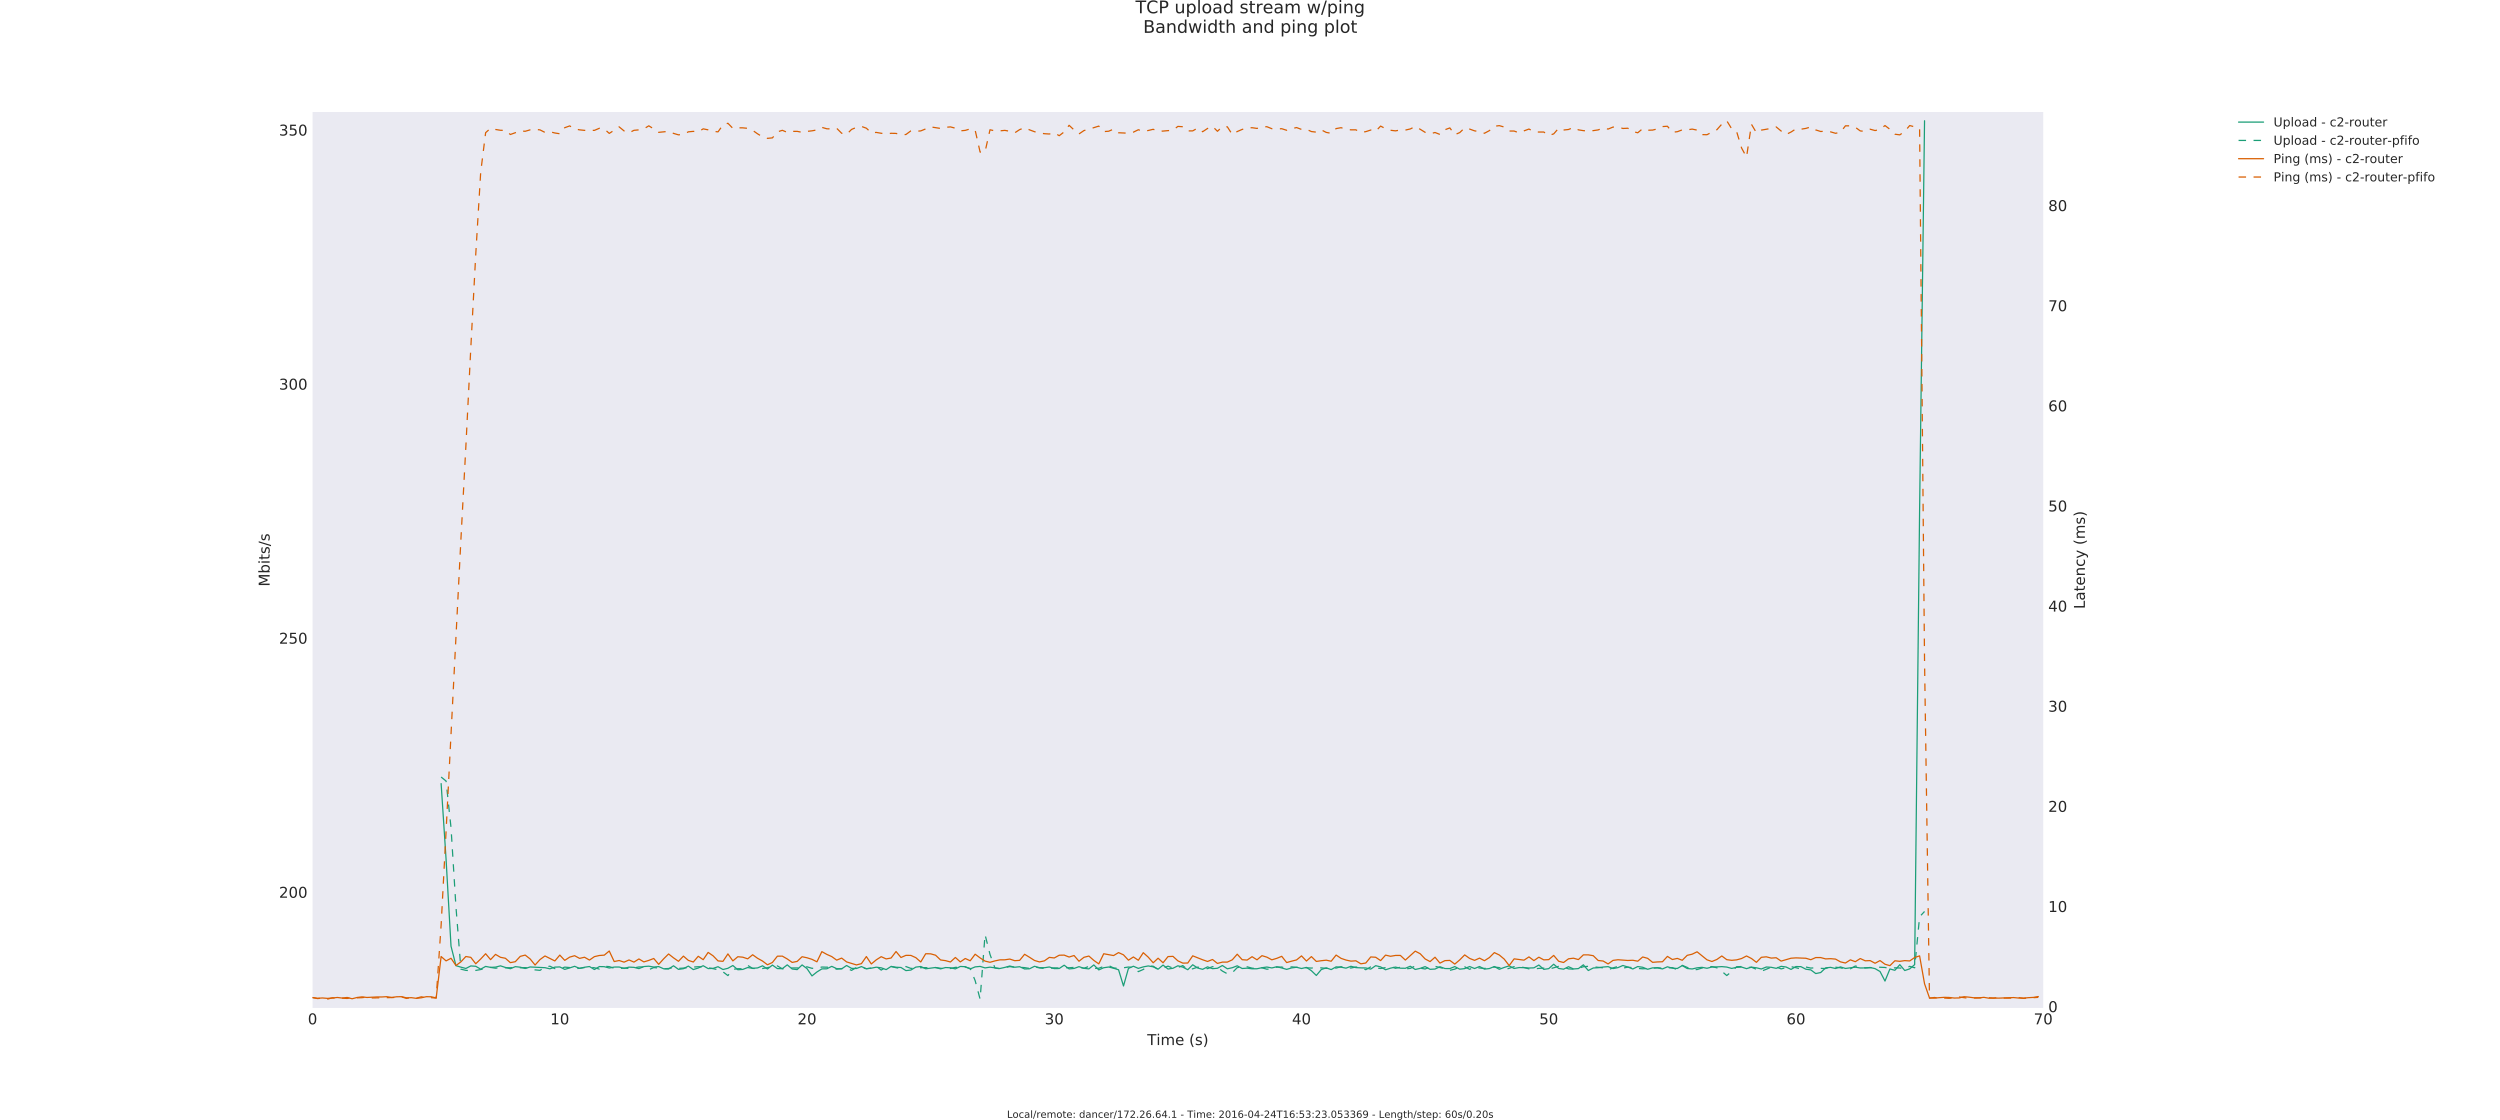 <?xml version="1.0" encoding="utf-8" standalone="no"?>
<!DOCTYPE svg PUBLIC "-//W3C//DTD SVG 1.1//EN"
  "http://www.w3.org/Graphics/SVG/1.1/DTD/svg11.dtd">
<!-- Created with matplotlib (http://matplotlib.org/) -->
<svg height="897pt" version="1.1" viewBox="0 0 2003 897" width="2003pt" xmlns="http://www.w3.org/2000/svg" xmlns:xlink="http://www.w3.org/1999/xlink">
 <defs>
  <style type="text/css">
*{stroke-linecap:butt;stroke-linejoin:round;stroke-miterlimit:100000;}
  </style>
 </defs>
 <g id="figure_1">
  <g id="patch_1">
   <path d="M 0 897.3 
L 2003.4 897.3 
L 2003.4 0 
L 0 0 
z
" style="fill:#ffffff;"/>
  </g>
  <g id="axes_1">
   <g id="patch_2">
    <path d="M 250.425 807.57 
L 1637.024 807.57 
L 1637.024 89.73 
L 250.425 89.73 
z
" style="fill:#eaeaf2;"/>
   </g>
   <g id="matplotlib.axis_1">
    <g id="xtick_1">
     <g id="line2d_1">
      <defs>
       <path d="M 0 0 
L 0 0 
" id="m2cb2a89b69" style="stroke:#262626;stroke-width:0.5;"/>
      </defs>
      <g>
       <use style="fill:#262626;stroke:#262626;stroke-width:0.5;" x="250.425" xlink:href="#m2cb2a89b69" y="807.57"/>
      </g>
     </g>
     <g id="line2d_2">
      <g>
       <use style="fill:#262626;stroke:#262626;stroke-width:0.5;" x="250.425" xlink:href="#m2cb2a89b69" y="89.73"/>
      </g>
     </g>
     <g id="text_1">
      <!-- 0 -->
      <defs>
       <path d="M 31.781 66.406 
Q 24.172 66.406 20.328 58.906 
Q 16.5 51.422 16.5 36.375 
Q 16.5 21.391 20.328 13.891 
Q 24.172 6.391 31.781 6.391 
Q 39.453 6.391 43.281 13.891 
Q 47.125 21.391 47.125 36.375 
Q 47.125 51.422 43.281 58.906 
Q 39.453 66.406 31.781 66.406 
M 31.781 74.219 
Q 44.047 74.219 50.516 64.516 
Q 56.984 54.828 56.984 36.375 
Q 56.984 17.969 50.516 8.266 
Q 44.047 -1.422 31.781 -1.422 
Q 19.531 -1.422 13.062 8.266 
Q 6.594 17.969 6.594 36.375 
Q 6.594 54.828 13.062 64.516 
Q 19.531 74.219 31.781 74.219 
" id="BitstreamVeraSans-Roman-30"/>
      </defs>
      <g style="fill:#262626;" transform="translate(246.607 820.688)scale(0.12 -0.12)">
       <use xlink:href="#BitstreamVeraSans-Roman-30"/>
      </g>
     </g>
    </g>
    <g id="xtick_2">
     <g id="line2d_3">
      <g>
       <use style="fill:#262626;stroke:#262626;stroke-width:0.5;" x="448.511" xlink:href="#m2cb2a89b69" y="807.57"/>
      </g>
     </g>
     <g id="line2d_4">
      <g>
       <use style="fill:#262626;stroke:#262626;stroke-width:0.5;" x="448.511" xlink:href="#m2cb2a89b69" y="89.73"/>
      </g>
     </g>
     <g id="text_2">
      <!-- 10 -->
      <defs>
       <path d="M 12.406 8.297 
L 28.516 8.297 
L 28.516 63.922 
L 10.984 60.406 
L 10.984 69.391 
L 28.422 72.906 
L 38.281 72.906 
L 38.281 8.297 
L 54.391 8.297 
L 54.391 0 
L 12.406 0 
z
" id="BitstreamVeraSans-Roman-31"/>
      </defs>
      <g style="fill:#262626;" transform="translate(440.876 820.688)scale(0.12 -0.12)">
       <use xlink:href="#BitstreamVeraSans-Roman-31"/>
       <use x="63.623" xlink:href="#BitstreamVeraSans-Roman-30"/>
      </g>
     </g>
    </g>
    <g id="xtick_3">
     <g id="line2d_5">
      <g>
       <use style="fill:#262626;stroke:#262626;stroke-width:0.5;" x="646.596" xlink:href="#m2cb2a89b69" y="807.57"/>
      </g>
     </g>
     <g id="line2d_6">
      <g>
       <use style="fill:#262626;stroke:#262626;stroke-width:0.5;" x="646.596" xlink:href="#m2cb2a89b69" y="89.73"/>
      </g>
     </g>
     <g id="text_3">
      <!-- 20 -->
      <defs>
       <path d="M 19.188 8.297 
L 53.609 8.297 
L 53.609 0 
L 7.328 0 
L 7.328 8.297 
Q 12.938 14.109 22.625 23.891 
Q 32.328 33.688 34.812 36.531 
Q 39.547 41.844 41.422 45.531 
Q 43.312 49.219 43.312 52.781 
Q 43.312 58.594 39.234 62.25 
Q 35.156 65.922 28.609 65.922 
Q 23.969 65.922 18.812 64.312 
Q 13.672 62.703 7.812 59.422 
L 7.812 69.391 
Q 13.766 71.781 18.938 73 
Q 24.125 74.219 28.422 74.219 
Q 39.75 74.219 46.484 68.547 
Q 53.219 62.891 53.219 53.422 
Q 53.219 48.922 51.531 44.891 
Q 49.859 40.875 45.406 35.406 
Q 44.188 33.984 37.641 27.219 
Q 31.109 20.453 19.188 8.297 
" id="BitstreamVeraSans-Roman-32"/>
      </defs>
      <g style="fill:#262626;" transform="translate(638.961 820.688)scale(0.12 -0.12)">
       <use xlink:href="#BitstreamVeraSans-Roman-32"/>
       <use x="63.623" xlink:href="#BitstreamVeraSans-Roman-30"/>
      </g>
     </g>
    </g>
    <g id="xtick_4">
     <g id="line2d_7">
      <g>
       <use style="fill:#262626;stroke:#262626;stroke-width:0.5;" x="844.682" xlink:href="#m2cb2a89b69" y="807.57"/>
      </g>
     </g>
     <g id="line2d_8">
      <g>
       <use style="fill:#262626;stroke:#262626;stroke-width:0.5;" x="844.682" xlink:href="#m2cb2a89b69" y="89.73"/>
      </g>
     </g>
     <g id="text_4">
      <!-- 30 -->
      <defs>
       <path d="M 40.578 39.312 
Q 47.656 37.797 51.625 33 
Q 55.609 28.219 55.609 21.188 
Q 55.609 10.406 48.188 4.484 
Q 40.766 -1.422 27.094 -1.422 
Q 22.516 -1.422 17.656 -0.516 
Q 12.797 0.391 7.625 2.203 
L 7.625 11.719 
Q 11.719 9.328 16.594 8.109 
Q 21.484 6.891 26.812 6.891 
Q 36.078 6.891 40.938 10.547 
Q 45.797 14.203 45.797 21.188 
Q 45.797 27.641 41.281 31.266 
Q 36.766 34.906 28.719 34.906 
L 20.219 34.906 
L 20.219 43.016 
L 29.109 43.016 
Q 36.375 43.016 40.234 45.922 
Q 44.094 48.828 44.094 54.297 
Q 44.094 59.906 40.109 62.906 
Q 36.141 65.922 28.719 65.922 
Q 24.656 65.922 20.016 65.031 
Q 15.375 64.156 9.812 62.312 
L 9.812 71.094 
Q 15.438 72.656 20.344 73.438 
Q 25.25 74.219 29.594 74.219 
Q 40.828 74.219 47.359 69.109 
Q 53.906 64.016 53.906 55.328 
Q 53.906 49.266 50.438 45.094 
Q 46.969 40.922 40.578 39.312 
" id="BitstreamVeraSans-Roman-33"/>
      </defs>
      <g style="fill:#262626;" transform="translate(837.047 820.688)scale(0.12 -0.12)">
       <use xlink:href="#BitstreamVeraSans-Roman-33"/>
       <use x="63.623" xlink:href="#BitstreamVeraSans-Roman-30"/>
      </g>
     </g>
    </g>
    <g id="xtick_5">
     <g id="line2d_9">
      <g>
       <use style="fill:#262626;stroke:#262626;stroke-width:0.5;" x="1042.768" xlink:href="#m2cb2a89b69" y="807.57"/>
      </g>
     </g>
     <g id="line2d_10">
      <g>
       <use style="fill:#262626;stroke:#262626;stroke-width:0.5;" x="1042.768" xlink:href="#m2cb2a89b69" y="89.73"/>
      </g>
     </g>
     <g id="text_5">
      <!-- 40 -->
      <defs>
       <path d="M 37.797 64.312 
L 12.891 25.391 
L 37.797 25.391 
z
M 35.203 72.906 
L 47.609 72.906 
L 47.609 25.391 
L 58.016 25.391 
L 58.016 17.188 
L 47.609 17.188 
L 47.609 0 
L 37.797 0 
L 37.797 17.188 
L 4.891 17.188 
L 4.891 26.703 
z
" id="BitstreamVeraSans-Roman-34"/>
      </defs>
      <g style="fill:#262626;" transform="translate(1035.133 820.688)scale(0.12 -0.12)">
       <use xlink:href="#BitstreamVeraSans-Roman-34"/>
       <use x="63.623" xlink:href="#BitstreamVeraSans-Roman-30"/>
      </g>
     </g>
    </g>
    <g id="xtick_6">
     <g id="line2d_11">
      <g>
       <use style="fill:#262626;stroke:#262626;stroke-width:0.5;" x="1240.853" xlink:href="#m2cb2a89b69" y="807.57"/>
      </g>
     </g>
     <g id="line2d_12">
      <g>
       <use style="fill:#262626;stroke:#262626;stroke-width:0.5;" x="1240.853" xlink:href="#m2cb2a89b69" y="89.73"/>
      </g>
     </g>
     <g id="text_6">
      <!-- 50 -->
      <defs>
       <path d="M 10.797 72.906 
L 49.516 72.906 
L 49.516 64.594 
L 19.828 64.594 
L 19.828 46.734 
Q 21.969 47.469 24.109 47.828 
Q 26.266 48.188 28.422 48.188 
Q 40.625 48.188 47.75 41.5 
Q 54.891 34.812 54.891 23.391 
Q 54.891 11.625 47.562 5.094 
Q 40.234 -1.422 26.906 -1.422 
Q 22.312 -1.422 17.547 -0.641 
Q 12.797 0.141 7.719 1.703 
L 7.719 11.625 
Q 12.109 9.234 16.797 8.062 
Q 21.484 6.891 26.703 6.891 
Q 35.156 6.891 40.078 11.328 
Q 45.016 15.766 45.016 23.391 
Q 45.016 31 40.078 35.438 
Q 35.156 39.891 26.703 39.891 
Q 22.75 39.891 18.812 39.016 
Q 14.891 38.141 10.797 36.281 
z
" id="BitstreamVeraSans-Roman-35"/>
      </defs>
      <g style="fill:#262626;" transform="translate(1233.218 820.688)scale(0.12 -0.12)">
       <use xlink:href="#BitstreamVeraSans-Roman-35"/>
       <use x="63.623" xlink:href="#BitstreamVeraSans-Roman-30"/>
      </g>
     </g>
    </g>
    <g id="xtick_7">
     <g id="line2d_13">
      <g>
       <use style="fill:#262626;stroke:#262626;stroke-width:0.5;" x="1438.939" xlink:href="#m2cb2a89b69" y="807.57"/>
      </g>
     </g>
     <g id="line2d_14">
      <g>
       <use style="fill:#262626;stroke:#262626;stroke-width:0.5;" x="1438.939" xlink:href="#m2cb2a89b69" y="89.73"/>
      </g>
     </g>
     <g id="text_7">
      <!-- 60 -->
      <defs>
       <path d="M 33.016 40.375 
Q 26.375 40.375 22.484 35.828 
Q 18.609 31.297 18.609 23.391 
Q 18.609 15.531 22.484 10.953 
Q 26.375 6.391 33.016 6.391 
Q 39.656 6.391 43.531 10.953 
Q 47.406 15.531 47.406 23.391 
Q 47.406 31.297 43.531 35.828 
Q 39.656 40.375 33.016 40.375 
M 52.594 71.297 
L 52.594 62.312 
Q 48.875 64.062 45.094 64.984 
Q 41.312 65.922 37.594 65.922 
Q 27.828 65.922 22.672 59.328 
Q 17.531 52.734 16.797 39.406 
Q 19.672 43.656 24.016 45.922 
Q 28.375 48.188 33.594 48.188 
Q 44.578 48.188 50.953 41.516 
Q 57.328 34.859 57.328 23.391 
Q 57.328 12.156 50.688 5.359 
Q 44.047 -1.422 33.016 -1.422 
Q 20.359 -1.422 13.672 8.266 
Q 6.984 17.969 6.984 36.375 
Q 6.984 53.656 15.188 63.938 
Q 23.391 74.219 37.203 74.219 
Q 40.922 74.219 44.703 73.484 
Q 48.484 72.75 52.594 71.297 
" id="BitstreamVeraSans-Roman-36"/>
      </defs>
      <g style="fill:#262626;" transform="translate(1431.304 820.688)scale(0.12 -0.12)">
       <use xlink:href="#BitstreamVeraSans-Roman-36"/>
       <use x="63.623" xlink:href="#BitstreamVeraSans-Roman-30"/>
      </g>
     </g>
    </g>
    <g id="xtick_8">
     <g id="line2d_15">
      <g>
       <use style="fill:#262626;stroke:#262626;stroke-width:0.5;" x="1637.024" xlink:href="#m2cb2a89b69" y="807.57"/>
      </g>
     </g>
     <g id="line2d_16">
      <g>
       <use style="fill:#262626;stroke:#262626;stroke-width:0.5;" x="1637.024" xlink:href="#m2cb2a89b69" y="89.73"/>
      </g>
     </g>
     <g id="text_8">
      <!-- 70 -->
      <defs>
       <path d="M 8.203 72.906 
L 55.078 72.906 
L 55.078 68.703 
L 28.609 0 
L 18.312 0 
L 43.219 64.594 
L 8.203 64.594 
z
" id="BitstreamVeraSans-Roman-37"/>
      </defs>
      <g style="fill:#262626;" transform="translate(1629.389 820.688)scale(0.12 -0.12)">
       <use xlink:href="#BitstreamVeraSans-Roman-37"/>
       <use x="63.623" xlink:href="#BitstreamVeraSans-Roman-30"/>
      </g>
     </g>
    </g>
    <g id="xtick_9">
     <g id="line2d_17">
      <g>
       <use style="fill:#262626;stroke:#262626;stroke-width:0.5;" x="290.042" xlink:href="#m2cb2a89b69" y="807.57"/>
      </g>
     </g>
     <g id="line2d_18">
      <g>
       <use style="fill:#262626;stroke:#262626;stroke-width:0.5;" x="290.042" xlink:href="#m2cb2a89b69" y="89.73"/>
      </g>
     </g>
    </g>
    <g id="xtick_10">
     <g id="line2d_19">
      <g>
       <use style="fill:#262626;stroke:#262626;stroke-width:0.5;" x="329.659" xlink:href="#m2cb2a89b69" y="807.57"/>
      </g>
     </g>
     <g id="line2d_20">
      <g>
       <use style="fill:#262626;stroke:#262626;stroke-width:0.5;" x="329.659" xlink:href="#m2cb2a89b69" y="89.73"/>
      </g>
     </g>
    </g>
    <g id="xtick_11">
     <g id="line2d_21">
      <g>
       <use style="fill:#262626;stroke:#262626;stroke-width:0.5;" x="369.276" xlink:href="#m2cb2a89b69" y="807.57"/>
      </g>
     </g>
     <g id="line2d_22">
      <g>
       <use style="fill:#262626;stroke:#262626;stroke-width:0.5;" x="369.276" xlink:href="#m2cb2a89b69" y="89.73"/>
      </g>
     </g>
    </g>
    <g id="xtick_12">
     <g id="line2d_23">
      <g>
       <use style="fill:#262626;stroke:#262626;stroke-width:0.5;" x="408.894" xlink:href="#m2cb2a89b69" y="807.57"/>
      </g>
     </g>
     <g id="line2d_24">
      <g>
       <use style="fill:#262626;stroke:#262626;stroke-width:0.5;" x="408.894" xlink:href="#m2cb2a89b69" y="89.73"/>
      </g>
     </g>
    </g>
    <g id="xtick_13">
     <g id="line2d_25">
      <g>
       <use style="fill:#262626;stroke:#262626;stroke-width:0.5;" x="488.128" xlink:href="#m2cb2a89b69" y="807.57"/>
      </g>
     </g>
     <g id="line2d_26">
      <g>
       <use style="fill:#262626;stroke:#262626;stroke-width:0.5;" x="488.128" xlink:href="#m2cb2a89b69" y="89.73"/>
      </g>
     </g>
    </g>
    <g id="xtick_14">
     <g id="line2d_27">
      <g>
       <use style="fill:#262626;stroke:#262626;stroke-width:0.5;" x="527.745" xlink:href="#m2cb2a89b69" y="807.57"/>
      </g>
     </g>
     <g id="line2d_28">
      <g>
       <use style="fill:#262626;stroke:#262626;stroke-width:0.5;" x="527.745" xlink:href="#m2cb2a89b69" y="89.73"/>
      </g>
     </g>
    </g>
    <g id="xtick_15">
     <g id="line2d_29">
      <g>
       <use style="fill:#262626;stroke:#262626;stroke-width:0.5;" x="567.362" xlink:href="#m2cb2a89b69" y="807.57"/>
      </g>
     </g>
     <g id="line2d_30">
      <g>
       <use style="fill:#262626;stroke:#262626;stroke-width:0.5;" x="567.362" xlink:href="#m2cb2a89b69" y="89.73"/>
      </g>
     </g>
    </g>
    <g id="xtick_16">
     <g id="line2d_31">
      <g>
       <use style="fill:#262626;stroke:#262626;stroke-width:0.5;" x="606.979" xlink:href="#m2cb2a89b69" y="807.57"/>
      </g>
     </g>
     <g id="line2d_32">
      <g>
       <use style="fill:#262626;stroke:#262626;stroke-width:0.5;" x="606.979" xlink:href="#m2cb2a89b69" y="89.73"/>
      </g>
     </g>
    </g>
    <g id="xtick_17">
     <g id="line2d_33">
      <g>
       <use style="fill:#262626;stroke:#262626;stroke-width:0.5;" x="686.213" xlink:href="#m2cb2a89b69" y="807.57"/>
      </g>
     </g>
     <g id="line2d_34">
      <g>
       <use style="fill:#262626;stroke:#262626;stroke-width:0.5;" x="686.213" xlink:href="#m2cb2a89b69" y="89.73"/>
      </g>
     </g>
    </g>
    <g id="xtick_18">
     <g id="line2d_35">
      <g>
       <use style="fill:#262626;stroke:#262626;stroke-width:0.5;" x="725.831" xlink:href="#m2cb2a89b69" y="807.57"/>
      </g>
     </g>
     <g id="line2d_36">
      <g>
       <use style="fill:#262626;stroke:#262626;stroke-width:0.5;" x="725.831" xlink:href="#m2cb2a89b69" y="89.73"/>
      </g>
     </g>
    </g>
    <g id="xtick_19">
     <g id="line2d_37">
      <g>
       <use style="fill:#262626;stroke:#262626;stroke-width:0.5;" x="765.448" xlink:href="#m2cb2a89b69" y="807.57"/>
      </g>
     </g>
     <g id="line2d_38">
      <g>
       <use style="fill:#262626;stroke:#262626;stroke-width:0.5;" x="765.448" xlink:href="#m2cb2a89b69" y="89.73"/>
      </g>
     </g>
    </g>
    <g id="xtick_20">
     <g id="line2d_39">
      <g>
       <use style="fill:#262626;stroke:#262626;stroke-width:0.5;" x="805.065" xlink:href="#m2cb2a89b69" y="807.57"/>
      </g>
     </g>
     <g id="line2d_40">
      <g>
       <use style="fill:#262626;stroke:#262626;stroke-width:0.5;" x="805.065" xlink:href="#m2cb2a89b69" y="89.73"/>
      </g>
     </g>
    </g>
    <g id="xtick_21">
     <g id="line2d_41">
      <g>
       <use style="fill:#262626;stroke:#262626;stroke-width:0.5;" x="884.299" xlink:href="#m2cb2a89b69" y="807.57"/>
      </g>
     </g>
     <g id="line2d_42">
      <g>
       <use style="fill:#262626;stroke:#262626;stroke-width:0.5;" x="884.299" xlink:href="#m2cb2a89b69" y="89.73"/>
      </g>
     </g>
    </g>
    <g id="xtick_22">
     <g id="line2d_43">
      <g>
       <use style="fill:#262626;stroke:#262626;stroke-width:0.5;" x="923.916" xlink:href="#m2cb2a89b69" y="807.57"/>
      </g>
     </g>
     <g id="line2d_44">
      <g>
       <use style="fill:#262626;stroke:#262626;stroke-width:0.5;" x="923.916" xlink:href="#m2cb2a89b69" y="89.73"/>
      </g>
     </g>
    </g>
    <g id="xtick_23">
     <g id="line2d_45">
      <g>
       <use style="fill:#262626;stroke:#262626;stroke-width:0.5;" x="963.533" xlink:href="#m2cb2a89b69" y="807.57"/>
      </g>
     </g>
     <g id="line2d_46">
      <g>
       <use style="fill:#262626;stroke:#262626;stroke-width:0.5;" x="963.533" xlink:href="#m2cb2a89b69" y="89.73"/>
      </g>
     </g>
    </g>
    <g id="xtick_24">
     <g id="line2d_47">
      <g>
       <use style="fill:#262626;stroke:#262626;stroke-width:0.5;" x="1003.15" xlink:href="#m2cb2a89b69" y="807.57"/>
      </g>
     </g>
     <g id="line2d_48">
      <g>
       <use style="fill:#262626;stroke:#262626;stroke-width:0.5;" x="1003.15" xlink:href="#m2cb2a89b69" y="89.73"/>
      </g>
     </g>
    </g>
    <g id="xtick_25">
     <g id="line2d_49">
      <g>
       <use style="fill:#262626;stroke:#262626;stroke-width:0.5;" x="1082.385" xlink:href="#m2cb2a89b69" y="807.57"/>
      </g>
     </g>
     <g id="line2d_50">
      <g>
       <use style="fill:#262626;stroke:#262626;stroke-width:0.5;" x="1082.385" xlink:href="#m2cb2a89b69" y="89.73"/>
      </g>
     </g>
    </g>
    <g id="xtick_26">
     <g id="line2d_51">
      <g>
       <use style="fill:#262626;stroke:#262626;stroke-width:0.5;" x="1122.002" xlink:href="#m2cb2a89b69" y="807.57"/>
      </g>
     </g>
     <g id="line2d_52">
      <g>
       <use style="fill:#262626;stroke:#262626;stroke-width:0.5;" x="1122.002" xlink:href="#m2cb2a89b69" y="89.73"/>
      </g>
     </g>
    </g>
    <g id="xtick_27">
     <g id="line2d_53">
      <g>
       <use style="fill:#262626;stroke:#262626;stroke-width:0.5;" x="1161.619" xlink:href="#m2cb2a89b69" y="807.57"/>
      </g>
     </g>
     <g id="line2d_54">
      <g>
       <use style="fill:#262626;stroke:#262626;stroke-width:0.5;" x="1161.619" xlink:href="#m2cb2a89b69" y="89.73"/>
      </g>
     </g>
    </g>
    <g id="xtick_28">
     <g id="line2d_55">
      <g>
       <use style="fill:#262626;stroke:#262626;stroke-width:0.5;" x="1201.236" xlink:href="#m2cb2a89b69" y="807.57"/>
      </g>
     </g>
     <g id="line2d_56">
      <g>
       <use style="fill:#262626;stroke:#262626;stroke-width:0.5;" x="1201.236" xlink:href="#m2cb2a89b69" y="89.73"/>
      </g>
     </g>
    </g>
    <g id="xtick_29">
     <g id="line2d_57">
      <g>
       <use style="fill:#262626;stroke:#262626;stroke-width:0.5;" x="1280.47" xlink:href="#m2cb2a89b69" y="807.57"/>
      </g>
     </g>
     <g id="line2d_58">
      <g>
       <use style="fill:#262626;stroke:#262626;stroke-width:0.5;" x="1280.47" xlink:href="#m2cb2a89b69" y="89.73"/>
      </g>
     </g>
    </g>
    <g id="xtick_30">
     <g id="line2d_59">
      <g>
       <use style="fill:#262626;stroke:#262626;stroke-width:0.5;" x="1320.087" xlink:href="#m2cb2a89b69" y="807.57"/>
      </g>
     </g>
     <g id="line2d_60">
      <g>
       <use style="fill:#262626;stroke:#262626;stroke-width:0.5;" x="1320.087" xlink:href="#m2cb2a89b69" y="89.73"/>
      </g>
     </g>
    </g>
    <g id="xtick_31">
     <g id="line2d_61">
      <g>
       <use style="fill:#262626;stroke:#262626;stroke-width:0.5;" x="1359.705" xlink:href="#m2cb2a89b69" y="807.57"/>
      </g>
     </g>
     <g id="line2d_62">
      <g>
       <use style="fill:#262626;stroke:#262626;stroke-width:0.5;" x="1359.705" xlink:href="#m2cb2a89b69" y="89.73"/>
      </g>
     </g>
    </g>
    <g id="xtick_32">
     <g id="line2d_63">
      <g>
       <use style="fill:#262626;stroke:#262626;stroke-width:0.5;" x="1399.322" xlink:href="#m2cb2a89b69" y="807.57"/>
      </g>
     </g>
     <g id="line2d_64">
      <g>
       <use style="fill:#262626;stroke:#262626;stroke-width:0.5;" x="1399.322" xlink:href="#m2cb2a89b69" y="89.73"/>
      </g>
     </g>
    </g>
    <g id="xtick_33">
     <g id="line2d_65">
      <g>
       <use style="fill:#262626;stroke:#262626;stroke-width:0.5;" x="1478.556" xlink:href="#m2cb2a89b69" y="807.57"/>
      </g>
     </g>
     <g id="line2d_66">
      <g>
       <use style="fill:#262626;stroke:#262626;stroke-width:0.5;" x="1478.556" xlink:href="#m2cb2a89b69" y="89.73"/>
      </g>
     </g>
    </g>
    <g id="xtick_34">
     <g id="line2d_67">
      <g>
       <use style="fill:#262626;stroke:#262626;stroke-width:0.5;" x="1518.173" xlink:href="#m2cb2a89b69" y="807.57"/>
      </g>
     </g>
     <g id="line2d_68">
      <g>
       <use style="fill:#262626;stroke:#262626;stroke-width:0.5;" x="1518.173" xlink:href="#m2cb2a89b69" y="89.73"/>
      </g>
     </g>
    </g>
    <g id="xtick_35">
     <g id="line2d_69">
      <g>
       <use style="fill:#262626;stroke:#262626;stroke-width:0.5;" x="1557.79" xlink:href="#m2cb2a89b69" y="807.57"/>
      </g>
     </g>
     <g id="line2d_70">
      <g>
       <use style="fill:#262626;stroke:#262626;stroke-width:0.5;" x="1557.79" xlink:href="#m2cb2a89b69" y="89.73"/>
      </g>
     </g>
    </g>
    <g id="xtick_36">
     <g id="line2d_71">
      <g>
       <use style="fill:#262626;stroke:#262626;stroke-width:0.5;" x="1597.407" xlink:href="#m2cb2a89b69" y="807.57"/>
      </g>
     </g>
     <g id="line2d_72">
      <g>
       <use style="fill:#262626;stroke:#262626;stroke-width:0.5;" x="1597.407" xlink:href="#m2cb2a89b69" y="89.73"/>
      </g>
     </g>
    </g>
    <g id="text_9">
     <!-- Time (s) -->
     <defs>
      <path id="BitstreamVeraSans-Roman-20"/>
      <path d="M 8.016 75.875 
L 15.828 75.875 
Q 23.141 64.359 26.781 53.312 
Q 30.422 42.281 30.422 31.391 
Q 30.422 20.453 26.781 9.375 
Q 23.141 -1.703 15.828 -13.188 
L 8.016 -13.188 
Q 14.5 -2 17.703 9.062 
Q 20.906 20.125 20.906 31.391 
Q 20.906 42.672 17.703 53.656 
Q 14.5 64.656 8.016 75.875 
" id="BitstreamVeraSans-Roman-29"/>
      <path d="M 31 75.875 
Q 24.469 64.656 21.281 53.656 
Q 18.109 42.672 18.109 31.391 
Q 18.109 20.125 21.312 9.062 
Q 24.516 -2 31 -13.188 
L 23.188 -13.188 
Q 15.875 -1.703 12.234 9.375 
Q 8.594 20.453 8.594 31.391 
Q 8.594 42.281 12.203 53.312 
Q 15.828 64.359 23.188 75.875 
z
" id="BitstreamVeraSans-Roman-28"/>
      <path d="M 9.422 54.688 
L 18.406 54.688 
L 18.406 0 
L 9.422 0 
z
M 9.422 75.984 
L 18.406 75.984 
L 18.406 64.594 
L 9.422 64.594 
z
" id="BitstreamVeraSans-Roman-69"/>
      <path d="M 52 44.188 
Q 55.375 50.25 60.062 53.125 
Q 64.75 56 71.094 56 
Q 79.641 56 84.281 50.016 
Q 88.922 44.047 88.922 33.016 
L 88.922 0 
L 79.891 0 
L 79.891 32.719 
Q 79.891 40.578 77.094 44.375 
Q 74.312 48.188 68.609 48.188 
Q 61.625 48.188 57.562 43.547 
Q 53.516 38.922 53.516 30.906 
L 53.516 0 
L 44.484 0 
L 44.484 32.719 
Q 44.484 40.625 41.703 44.406 
Q 38.922 48.188 33.109 48.188 
Q 26.219 48.188 22.156 43.531 
Q 18.109 38.875 18.109 30.906 
L 18.109 0 
L 9.078 0 
L 9.078 54.688 
L 18.109 54.688 
L 18.109 46.188 
Q 21.188 51.219 25.484 53.609 
Q 29.781 56 35.688 56 
Q 41.656 56 45.828 52.969 
Q 50 49.953 52 44.188 
" id="BitstreamVeraSans-Roman-6d"/>
      <path d="M 56.203 29.594 
L 56.203 25.203 
L 14.891 25.203 
Q 15.484 15.922 20.484 11.062 
Q 25.484 6.203 34.422 6.203 
Q 39.594 6.203 44.453 7.469 
Q 49.312 8.734 54.109 11.281 
L 54.109 2.781 
Q 49.266 0.734 44.188 -0.344 
Q 39.109 -1.422 33.891 -1.422 
Q 20.797 -1.422 13.156 6.188 
Q 5.516 13.812 5.516 26.812 
Q 5.516 40.234 12.766 48.109 
Q 20.016 56 32.328 56 
Q 43.359 56 49.781 48.891 
Q 56.203 41.797 56.203 29.594 
M 47.219 32.234 
Q 47.125 39.594 43.094 43.984 
Q 39.062 48.391 32.422 48.391 
Q 24.906 48.391 20.391 44.141 
Q 15.875 39.891 15.188 32.172 
z
" id="BitstreamVeraSans-Roman-65"/>
      <path d="M -0.297 72.906 
L 61.375 72.906 
L 61.375 64.594 
L 35.5 64.594 
L 35.5 0 
L 25.594 0 
L 25.594 64.594 
L -0.297 64.594 
z
" id="BitstreamVeraSans-Roman-54"/>
      <path d="M 44.281 53.078 
L 44.281 44.578 
Q 40.484 46.531 36.375 47.5 
Q 32.281 48.484 27.875 48.484 
Q 21.188 48.484 17.844 46.438 
Q 14.5 44.391 14.5 40.281 
Q 14.5 37.156 16.891 35.375 
Q 19.281 33.594 26.516 31.984 
L 29.594 31.297 
Q 39.156 29.25 43.188 25.516 
Q 47.219 21.781 47.219 15.094 
Q 47.219 7.469 41.188 3.016 
Q 35.156 -1.422 24.609 -1.422 
Q 20.219 -1.422 15.453 -0.562 
Q 10.688 0.297 5.422 2 
L 5.422 11.281 
Q 10.406 8.688 15.234 7.391 
Q 20.062 6.109 24.812 6.109 
Q 31.156 6.109 34.562 8.281 
Q 37.984 10.453 37.984 14.406 
Q 37.984 18.062 35.516 20.016 
Q 33.062 21.969 24.703 23.781 
L 21.578 24.516 
Q 13.234 26.266 9.516 29.906 
Q 5.812 33.547 5.812 39.891 
Q 5.812 47.609 11.281 51.797 
Q 16.75 56 26.812 56 
Q 31.781 56 36.172 55.266 
Q 40.578 54.547 44.281 53.078 
" id="BitstreamVeraSans-Roman-73"/>
     </defs>
     <g style="fill:#262626;" transform="translate(919.145 837.302)scale(0.12 -0.12)">
      <use xlink:href="#BitstreamVeraSans-Roman-54"/>
      <use x="61.037" xlink:href="#BitstreamVeraSans-Roman-69"/>
      <use x="88.82" xlink:href="#BitstreamVeraSans-Roman-6d"/>
      <use x="186.232" xlink:href="#BitstreamVeraSans-Roman-65"/>
      <use x="247.756" xlink:href="#BitstreamVeraSans-Roman-20"/>
      <use x="279.543" xlink:href="#BitstreamVeraSans-Roman-28"/>
      <use x="318.557" xlink:href="#BitstreamVeraSans-Roman-73"/>
      <use x="370.656" xlink:href="#BitstreamVeraSans-Roman-29"/>
     </g>
    </g>
   </g>
   <g id="matplotlib.axis_2">
    <g id="ytick_1">
     <g id="line2d_73">
      <g>
       <use style="fill:#262626;stroke:#262626;stroke-width:0.5;" x="250.425" xlink:href="#m2cb2a89b69" y="715.978"/>
      </g>
     </g>
     <g id="text_10">
      <!-- 200 -->
      <g style="fill:#262626;" transform="translate(223.52 719.289)scale(0.12 -0.12)">
       <use xlink:href="#BitstreamVeraSans-Roman-32"/>
       <use x="63.623" xlink:href="#BitstreamVeraSans-Roman-30"/>
       <use x="127.246" xlink:href="#BitstreamVeraSans-Roman-30"/>
      </g>
     </g>
    </g>
    <g id="ytick_2">
     <g id="line2d_74">
      <g>
       <use style="fill:#262626;stroke:#262626;stroke-width:0.5;" x="250.425" xlink:href="#m2cb2a89b69" y="512.424"/>
      </g>
     </g>
     <g id="text_11">
      <!-- 250 -->
      <g style="fill:#262626;" transform="translate(223.52 515.736)scale(0.12 -0.12)">
       <use xlink:href="#BitstreamVeraSans-Roman-32"/>
       <use x="63.623" xlink:href="#BitstreamVeraSans-Roman-35"/>
       <use x="127.246" xlink:href="#BitstreamVeraSans-Roman-30"/>
      </g>
     </g>
    </g>
    <g id="ytick_3">
     <g id="line2d_75">
      <g>
       <use style="fill:#262626;stroke:#262626;stroke-width:0.5;" x="250.425" xlink:href="#m2cb2a89b69" y="308.871"/>
      </g>
     </g>
     <g id="text_12">
      <!-- 300 -->
      <g style="fill:#262626;" transform="translate(223.52 312.182)scale(0.12 -0.12)">
       <use xlink:href="#BitstreamVeraSans-Roman-33"/>
       <use x="63.623" xlink:href="#BitstreamVeraSans-Roman-30"/>
       <use x="127.246" xlink:href="#BitstreamVeraSans-Roman-30"/>
      </g>
     </g>
    </g>
    <g id="ytick_4">
     <g id="line2d_76">
      <g>
       <use style="fill:#262626;stroke:#262626;stroke-width:0.5;" x="250.425" xlink:href="#m2cb2a89b69" y="105.317"/>
      </g>
     </g>
     <g id="text_13">
      <!-- 350 -->
      <g style="fill:#262626;" transform="translate(223.52 108.628)scale(0.12 -0.12)">
       <use xlink:href="#BitstreamVeraSans-Roman-33"/>
       <use x="63.623" xlink:href="#BitstreamVeraSans-Roman-35"/>
       <use x="127.246" xlink:href="#BitstreamVeraSans-Roman-30"/>
      </g>
     </g>
    </g>
    <g id="ytick_5">
     <g id="line2d_77">
      <g>
       <use style="fill:#262626;stroke:#262626;stroke-width:0.5;" x="250.425" xlink:href="#m2cb2a89b69" y="797.4"/>
      </g>
     </g>
    </g>
    <g id="ytick_6">
     <g id="line2d_78">
      <g>
       <use style="fill:#262626;stroke:#262626;stroke-width:0.5;" x="250.425" xlink:href="#m2cb2a89b69" y="756.689"/>
      </g>
     </g>
    </g>
    <g id="ytick_7">
     <g id="line2d_79">
      <g>
       <use style="fill:#262626;stroke:#262626;stroke-width:0.5;" x="250.425" xlink:href="#m2cb2a89b69" y="675.267"/>
      </g>
     </g>
    </g>
    <g id="ytick_8">
     <g id="line2d_80">
      <g>
       <use style="fill:#262626;stroke:#262626;stroke-width:0.5;" x="250.425" xlink:href="#m2cb2a89b69" y="634.557"/>
      </g>
     </g>
    </g>
    <g id="ytick_9">
     <g id="line2d_81">
      <g>
       <use style="fill:#262626;stroke:#262626;stroke-width:0.5;" x="250.425" xlink:href="#m2cb2a89b69" y="593.846"/>
      </g>
     </g>
    </g>
    <g id="ytick_10">
     <g id="line2d_82">
      <g>
       <use style="fill:#262626;stroke:#262626;stroke-width:0.5;" x="250.425" xlink:href="#m2cb2a89b69" y="553.135"/>
      </g>
     </g>
    </g>
    <g id="ytick_11">
     <g id="line2d_83">
      <g>
       <use style="fill:#262626;stroke:#262626;stroke-width:0.5;" x="250.425" xlink:href="#m2cb2a89b69" y="471.714"/>
      </g>
     </g>
    </g>
    <g id="ytick_12">
     <g id="line2d_84">
      <g>
       <use style="fill:#262626;stroke:#262626;stroke-width:0.5;" x="250.425" xlink:href="#m2cb2a89b69" y="431.003"/>
      </g>
     </g>
    </g>
    <g id="ytick_13">
     <g id="line2d_85">
      <g>
       <use style="fill:#262626;stroke:#262626;stroke-width:0.5;" x="250.425" xlink:href="#m2cb2a89b69" y="390.292"/>
      </g>
     </g>
    </g>
    <g id="ytick_14">
     <g id="line2d_86">
      <g>
       <use style="fill:#262626;stroke:#262626;stroke-width:0.5;" x="250.425" xlink:href="#m2cb2a89b69" y="349.581"/>
      </g>
     </g>
    </g>
    <g id="ytick_15">
     <g id="line2d_87">
      <g>
       <use style="fill:#262626;stroke:#262626;stroke-width:0.5;" x="250.425" xlink:href="#m2cb2a89b69" y="268.16"/>
      </g>
     </g>
    </g>
    <g id="ytick_16">
     <g id="line2d_88">
      <g>
       <use style="fill:#262626;stroke:#262626;stroke-width:0.5;" x="250.425" xlink:href="#m2cb2a89b69" y="227.449"/>
      </g>
     </g>
    </g>
    <g id="ytick_17">
     <g id="line2d_89">
      <g>
       <use style="fill:#262626;stroke:#262626;stroke-width:0.5;" x="250.425" xlink:href="#m2cb2a89b69" y="186.738"/>
      </g>
     </g>
    </g>
    <g id="ytick_18">
     <g id="line2d_90">
      <g>
       <use style="fill:#262626;stroke:#262626;stroke-width:0.5;" x="250.425" xlink:href="#m2cb2a89b69" y="146.028"/>
      </g>
     </g>
    </g>
    <g id="text_14">
     <!-- Mbits/s -->
     <defs>
      <path d="M 18.312 70.219 
L 18.312 54.688 
L 36.812 54.688 
L 36.812 47.703 
L 18.312 47.703 
L 18.312 18.016 
Q 18.312 11.328 20.141 9.422 
Q 21.969 7.516 27.594 7.516 
L 36.812 7.516 
L 36.812 0 
L 27.594 0 
Q 17.188 0 13.234 3.875 
Q 9.281 7.766 9.281 18.016 
L 9.281 47.703 
L 2.688 47.703 
L 2.688 54.688 
L 9.281 54.688 
L 9.281 70.219 
z
" id="BitstreamVeraSans-Roman-74"/>
      <path d="M 9.812 72.906 
L 24.516 72.906 
L 43.109 23.297 
L 61.812 72.906 
L 76.516 72.906 
L 76.516 0 
L 66.891 0 
L 66.891 64.016 
L 48.094 14.016 
L 38.188 14.016 
L 19.391 64.016 
L 19.391 0 
L 9.812 0 
z
" id="BitstreamVeraSans-Roman-4d"/>
      <path d="M 25.391 72.906 
L 33.688 72.906 
L 8.297 -9.281 
L 0 -9.281 
z
" id="BitstreamVeraSans-Roman-2f"/>
      <path d="M 48.688 27.297 
Q 48.688 37.203 44.609 42.844 
Q 40.531 48.484 33.406 48.484 
Q 26.266 48.484 22.188 42.844 
Q 18.109 37.203 18.109 27.297 
Q 18.109 17.391 22.188 11.75 
Q 26.266 6.109 33.406 6.109 
Q 40.531 6.109 44.609 11.75 
Q 48.688 17.391 48.688 27.297 
M 18.109 46.391 
Q 20.953 51.266 25.266 53.625 
Q 29.594 56 35.594 56 
Q 45.562 56 51.781 48.094 
Q 58.016 40.188 58.016 27.297 
Q 58.016 14.406 51.781 6.484 
Q 45.562 -1.422 35.594 -1.422 
Q 29.594 -1.422 25.266 0.953 
Q 20.953 3.328 18.109 8.203 
L 18.109 0 
L 9.078 0 
L 9.078 75.984 
L 18.109 75.984 
z
" id="BitstreamVeraSans-Roman-62"/>
     </defs>
     <g style="fill:#262626;" transform="translate(216.024 469.928)rotate(-90.0)scale(0.12 -0.12)">
      <use xlink:href="#BitstreamVeraSans-Roman-4d"/>
      <use x="86.279" xlink:href="#BitstreamVeraSans-Roman-62"/>
      <use x="149.756" xlink:href="#BitstreamVeraSans-Roman-69"/>
      <use x="177.539" xlink:href="#BitstreamVeraSans-Roman-74"/>
      <use x="216.748" xlink:href="#BitstreamVeraSans-Roman-73"/>
      <use x="268.848" xlink:href="#BitstreamVeraSans-Roman-2f"/>
      <use x="302.539" xlink:href="#BitstreamVeraSans-Roman-73"/>
     </g>
    </g>
   </g>
   <g id="line2d_91">
    <path clip-path="url(#p4a65d37e91)" d="M 353.43 627.839 
L 357.391 688.412 
L 361.353 758.07 
L 365.315 773.69 
L 369.276 774.878 
L 373.238 775.933 
L 377.2 773.908 
L 381.162 774.183 
L 385.123 776.49 
L 389.085 774.296 
L 393.047 775.062 
L 397.008 774.845 
L 400.97 773.834 
L 404.932 775.12 
L 408.894 776.131 
L 412.855 774.478 
L 416.817 774.916 
L 420.779 775.962 
L 424.74 774.736 
L 436.625 775.31 
L 440.587 776.21 
L 444.549 774.867 
L 448.511 774.705 
L 452.472 776.675 
L 456.434 775.499 
L 460.396 774.2 
L 464.357 775.88 
L 468.319 774.96 
L 472.281 774.38 
L 476.243 776.805 
L 480.204 774.417 
L 484.166 774.508 
L 488.128 775.566 
L 492.089 774.815 
L 496.051 774.766 
L 500.013 775.916 
L 503.975 774.861 
L 507.936 775.04 
L 511.898 776.06 
L 515.86 774.393 
L 519.821 774.102 
L 523.783 774.801 
L 527.745 774.409 
L 531.707 776.19 
L 535.668 776.377 
L 539.63 773.79 
L 543.592 776.653 
L 547.553 776.123 
L 551.515 774.029 
L 555.477 776.839 
L 559.439 775.573 
L 563.4 773.727 
L 567.362 776.031 
L 571.324 775.869 
L 575.285 774.523 
L 579.247 776.767 
L 583.209 775.796 
L 587.171 773.562 
L 591.132 776.953 
L 595.094 776.701 
L 599.056 775.186 
L 603.017 775.819 
L 606.979 775.498 
L 610.941 773.809 
L 614.903 776.362 
L 618.864 773.22 
L 622.826 776.043 
L 626.788 776.075 
L 630.749 773.044 
L 634.711 776.361 
L 638.673 776.862 
L 642.635 773.099 
L 646.596 776.083 
L 650.558 781.905 
L 654.52 778.744 
L 658.481 776.273 
L 662.443 776.199 
L 666.405 774.233 
L 670.367 776.09 
L 674.328 776.258 
L 678.29 773.553 
L 682.252 775.852 
L 686.213 775.965 
L 690.175 774.415 
L 694.137 776.119 
L 698.099 775.698 
L 702.06 774.908 
L 706.022 775.407 
L 709.984 776.857 
L 713.945 774.298 
L 717.907 774.944 
L 721.869 775.155 
L 725.831 777.649 
L 729.792 777.214 
L 733.754 774.849 
L 737.716 774.357 
L 741.677 776.187 
L 749.601 775.159 
L 753.562 776.261 
L 757.524 775.202 
L 761.486 775.375 
L 765.448 776.283 
L 769.409 774.324 
L 773.371 774.51 
L 777.333 776.316 
L 781.294 774.674 
L 785.256 774.289 
L 789.218 775.482 
L 793.18 774.889 
L 801.103 775.97 
L 805.065 775.09 
L 809.026 773.972 
L 812.988 774.956 
L 816.95 774.542 
L 820.912 776.325 
L 824.873 776.194 
L 828.835 774.19 
L 832.797 775.296 
L 836.758 775.338 
L 840.72 774.743 
L 844.682 776.052 
L 848.644 775.971 
L 852.605 773.324 
L 856.567 776.289 
L 860.529 775.917 
L 864.49 774.488 
L 868.452 775.817 
L 872.414 776.265 
L 876.376 773.095 
L 880.337 777.091 
L 884.299 775.346 
L 888.261 774.78 
L 892.222 775.746 
L 896.184 776.975 
L 900.146 789.966 
L 904.108 775.886 
L 908.069 774.149 
L 912.031 775.871 
L 915.993 774.67 
L 919.954 773.915 
L 923.916 774.6 
L 927.878 776.522 
L 931.84 773.23 
L 935.801 776.389 
L 939.763 775.782 
L 943.725 773.794 
L 947.686 774.874 
L 951.648 776.939 
L 955.61 772.97 
L 959.572 775.581 
L 963.533 776.625 
L 967.495 774.642 
L 971.457 776.089 
L 975.418 775.774 
L 979.38 773.565 
L 983.342 776.204 
L 987.304 775.333 
L 991.265 773.802 
L 995.227 775.962 
L 999.189 775.696 
L 1003.15 776.189 
L 1007.112 776.16 
L 1011.074 775.323 
L 1015.036 774.785 
L 1018.997 775.522 
L 1022.959 774.552 
L 1026.921 775.529 
L 1030.882 776.67 
L 1034.844 775.479 
L 1038.806 774.976 
L 1042.768 775.973 
L 1046.729 775.072 
L 1050.691 777.738 
L 1054.653 781.538 
L 1058.614 776.8 
L 1062.576 775.441 
L 1066.538 776.842 
L 1070.5 774.656 
L 1074.461 774.904 
L 1078.423 775.681 
L 1082.385 774.181 
L 1086.346 775.253 
L 1090.308 775.451 
L 1094.27 775.518 
L 1098.231 776.442 
L 1102.193 773.707 
L 1106.155 774.674 
L 1110.117 776.98 
L 1114.078 775.676 
L 1118.04 774.839 
L 1122.002 775.716 
L 1125.963 775.789 
L 1129.925 774.129 
L 1133.887 776.738 
L 1137.849 775.85 
L 1141.81 774.455 
L 1145.772 776.614 
L 1149.734 776.4 
L 1153.695 774.553 
L 1157.657 775.984 
L 1161.619 776.026 
L 1165.581 774.418 
L 1169.542 776.502 
L 1173.504 776.059 
L 1177.466 774.371 
L 1181.427 775.985 
L 1185.389 774.363 
L 1189.351 776.46 
L 1193.313 775.99 
L 1197.274 774.38 
L 1201.236 776.593 
L 1205.198 775.106 
L 1209.159 773.868 
L 1213.121 775.94 
L 1217.083 775.216 
L 1221.045 775.279 
L 1225.006 775.579 
L 1228.968 775.433 
L 1232.93 773.185 
L 1236.891 776.661 
L 1240.853 776.067 
L 1244.815 772.526 
L 1248.777 775.906 
L 1252.738 776.507 
L 1256.7 774.525 
L 1260.662 776.322 
L 1264.623 776.044 
L 1268.585 773.009 
L 1272.547 777.571 
L 1276.509 775.559 
L 1280.47 775.334 
L 1284.432 774.789 
L 1288.394 774.473 
L 1292.355 776.022 
L 1296.317 775.263 
L 1300.279 773.544 
L 1304.241 774.786 
L 1308.202 776.359 
L 1312.164 774.397 
L 1316.126 774.975 
L 1320.087 776.596 
L 1324.049 775.457 
L 1328.011 775.504 
L 1331.973 776.301 
L 1335.934 774.596 
L 1339.896 775.681 
L 1343.858 775.946 
L 1347.819 773.644 
L 1351.781 775.961 
L 1355.743 776.335 
L 1359.705 775.418 
L 1363.666 775.027 
L 1367.628 775.788 
L 1371.59 774.762 
L 1375.551 774.672 
L 1379.513 774.456 
L 1383.475 774.816 
L 1387.437 775.898 
L 1391.398 775.037 
L 1395.36 774.818 
L 1399.322 776.088 
L 1403.283 774.885 
L 1407.245 775.411 
L 1411.207 776.35 
L 1415.168 774.765 
L 1419.13 775.005 
L 1423.092 775.831 
L 1427.054 774.228 
L 1431.015 774.76 
L 1434.977 776.693 
L 1438.939 774.388 
L 1442.9 774.483 
L 1446.862 776.529 
L 1450.824 777.076 
L 1454.786 780.017 
L 1458.747 779.197 
L 1462.709 775.436 
L 1466.671 775.047 
L 1470.632 775.97 
L 1474.594 774.702 
L 1478.556 775.919 
L 1486.479 774.903 
L 1490.441 775.55 
L 1494.403 775.488 
L 1498.364 775.152 
L 1502.326 776.076 
L 1506.288 778.383 
L 1510.25 786.012 
L 1514.211 776.326 
L 1518.173 777.404 
L 1522.135 772.893 
L 1526.096 777.573 
L 1530.058 776.253 
L 1534.02 772.858 
L 1537.982 408.866 
L 1541.943 96.768 
L 1541.943 96.768 
" style="fill:none;stroke:#1b9e77;stroke-linecap:round;"/>
   </g>
   <g id="line2d_92">
    <path clip-path="url(#p4a65d37e91)" d="M 353.43 622.547 
L 357.391 625.78 
L 361.353 663.199 
L 365.315 726.651 
L 369.276 776.498 
L 373.238 777.441 
L 377.2 777.737 
L 381.162 777.494 
L 385.123 776.797 
L 389.085 775.851 
L 393.047 775.101 
L 397.008 775.725 
L 400.97 775.303 
L 404.932 775.396 
L 408.894 775.362 
L 412.855 774.971 
L 416.817 775.398 
L 420.779 775.258 
L 424.74 775.901 
L 428.702 777.062 
L 432.664 777.442 
L 436.625 774.799 
L 440.587 774.107 
L 444.549 776.058 
L 448.511 776.222 
L 452.472 774.853 
L 456.434 775.191 
L 460.396 776.143 
L 464.357 775.796 
L 468.319 775.21 
L 472.281 774.961 
L 476.243 775.372 
L 480.204 776.423 
L 484.166 774.166 
L 488.128 774.46 
L 492.089 775.779 
L 496.051 775.967 
L 500.013 775.605 
L 503.975 775.944 
L 507.936 775.477 
L 511.898 774.725 
L 515.86 774.715 
L 519.821 776.915 
L 523.783 775.221 
L 527.745 775.594 
L 531.707 776.165 
L 535.668 775.955 
L 539.63 775.111 
L 543.592 775.867 
L 547.553 775.637 
L 555.477 774.823 
L 559.439 774.533 
L 563.4 774.698 
L 571.324 776.081 
L 575.285 776.976 
L 579.247 778.637 
L 583.209 781.645 
L 587.171 776.654 
L 591.132 776.127 
L 595.094 776.152 
L 599.056 773.464 
L 603.017 775.893 
L 606.979 776.067 
L 610.941 775.976 
L 614.903 775.321 
L 618.864 774.237 
L 622.826 773.875 
L 626.788 776.193 
L 630.749 776.04 
L 634.711 775.555 
L 638.673 775.534 
L 642.635 775.351 
L 646.596 774.626 
L 650.558 775.816 
L 654.52 775.746 
L 658.481 774.796 
L 666.405 775.029 
L 670.367 776.498 
L 674.328 776.023 
L 678.29 775.728 
L 682.252 777.465 
L 686.213 775.124 
L 690.175 775.329 
L 694.137 776.148 
L 698.099 775.63 
L 702.06 774.131 
L 706.022 777.25 
L 709.984 774.722 
L 713.945 774.356 
L 717.907 775.327 
L 721.869 775.975 
L 725.831 774.403 
L 729.792 775.88 
L 733.754 775.779 
L 737.716 775.325 
L 741.677 775.233 
L 745.639 775.676 
L 749.601 775.217 
L 753.562 775.774 
L 757.524 776.184 
L 761.486 775.936 
L 765.448 775.049 
L 769.409 775.049 
L 773.371 774.822 
L 777.333 775.941 
L 781.294 785.705 
L 785.256 800.532 
L 789.218 748.779 
L 793.18 764.639 
L 797.141 775.588 
L 801.103 776.171 
L 809.026 774.432 
L 812.988 774.959 
L 816.95 774.949 
L 820.912 775.256 
L 824.873 775.907 
L 828.835 774.721 
L 832.797 775.446 
L 836.758 775.995 
L 840.72 775.908 
L 844.682 775.441 
L 848.644 775.534 
L 852.605 775.271 
L 856.567 775.366 
L 860.529 775.064 
L 864.49 774.881 
L 868.452 775.762 
L 872.414 774.279 
L 876.376 775.892 
L 880.337 775.783 
L 884.299 774.305 
L 888.261 773.616 
L 892.222 775.528 
L 896.184 775.887 
L 900.146 775.389 
L 904.108 774.778 
L 908.069 775.138 
L 912.031 778.467 
L 915.993 776.732 
L 919.954 774.004 
L 923.916 774.11 
L 927.878 776.697 
L 931.84 775.712 
L 935.801 774.072 
L 939.763 775.693 
L 943.725 775.168 
L 947.686 773.63 
L 951.648 777.048 
L 955.61 776.194 
L 959.572 774.888 
L 963.533 775.377 
L 967.495 776.082 
L 971.457 774.485 
L 975.418 774.979 
L 979.38 778.025 
L 983.342 780.187 
L 987.304 779.341 
L 991.265 775.25 
L 995.227 774.59 
L 999.189 774.608 
L 1003.15 775.68 
L 1007.112 776.127 
L 1011.074 775.417 
L 1015.036 776.533 
L 1018.997 776.163 
L 1022.959 774.867 
L 1026.921 774.794 
L 1030.882 775.831 
L 1034.844 774.644 
L 1038.806 775.036 
L 1042.768 775.156 
L 1050.691 775.623 
L 1054.653 775.109 
L 1062.576 775.845 
L 1066.538 776.023 
L 1070.5 775.628 
L 1074.461 774.52 
L 1078.423 775.344 
L 1082.385 775.57 
L 1086.346 774.777 
L 1090.308 774.996 
L 1094.27 776.946 
L 1098.231 774.639 
L 1102.193 775.548 
L 1106.155 775.945 
L 1110.117 775.237 
L 1114.078 774.264 
L 1118.04 775.807 
L 1122.002 774.943 
L 1125.963 776.285 
L 1129.925 775.865 
L 1133.887 773.945 
L 1137.849 775.673 
L 1141.81 776.362 
L 1145.772 774.693 
L 1149.734 774.216 
L 1157.657 776.193 
L 1161.619 777.441 
L 1165.581 776.453 
L 1169.542 774.827 
L 1173.504 774.6 
L 1177.466 776.601 
L 1181.427 774.92 
L 1185.389 775.565 
L 1189.351 775.904 
L 1193.313 775.515 
L 1197.274 774.796 
L 1201.236 775.224 
L 1205.198 776.969 
L 1209.159 775.796 
L 1213.121 774.469 
L 1217.083 774.637 
L 1221.045 775.163 
L 1225.006 776.269 
L 1228.968 776.335 
L 1232.93 775.872 
L 1236.891 775.663 
L 1240.853 776.52 
L 1248.777 774.245 
L 1252.738 774.81 
L 1256.7 776.255 
L 1260.662 776.498 
L 1264.623 775.809 
L 1268.585 774.533 
L 1272.547 774.211 
L 1284.432 775.42 
L 1288.394 777.049 
L 1292.355 775.463 
L 1296.317 774.325 
L 1300.279 775.674 
L 1304.241 774.883 
L 1308.202 775.315 
L 1312.164 775.925 
L 1316.126 776.193 
L 1324.049 775.742 
L 1328.011 775.281 
L 1331.973 775.773 
L 1339.896 775.27 
L 1343.858 777.032 
L 1347.819 773.406 
L 1355.743 776.77 
L 1359.705 776.814 
L 1363.666 775.572 
L 1367.628 774.682 
L 1371.59 774.419 
L 1375.551 775.409 
L 1379.513 778.179 
L 1383.475 781.606 
L 1387.437 778.389 
L 1391.398 774.538 
L 1395.36 774.398 
L 1399.322 775.147 
L 1403.283 774.96 
L 1407.245 776.601 
L 1411.207 778.086 
L 1415.168 776.582 
L 1419.13 774.856 
L 1423.092 774.733 
L 1427.054 776.267 
L 1431.015 775.312 
L 1434.977 774.482 
L 1438.939 775.321 
L 1442.9 776.4 
L 1446.862 774.774 
L 1450.824 775.627 
L 1454.786 775.378 
L 1458.747 775.842 
L 1462.709 775.996 
L 1466.671 774.489 
L 1474.594 775.381 
L 1478.556 776.453 
L 1482.518 776.214 
L 1486.479 773.964 
L 1490.441 774.821 
L 1494.403 775.493 
L 1498.364 775.34 
L 1502.326 775.005 
L 1506.288 774.962 
L 1510.25 775.126 
L 1514.211 776.026 
L 1518.173 775.425 
L 1522.135 775.566 
L 1526.096 776.126 
L 1530.058 774.222 
L 1534.02 775.409 
L 1537.982 734.527 
L 1541.943 730.268 
L 1541.943 730.268 
" style="fill:none;stroke:#1b9e77;stroke-dasharray:6,6;stroke-dashoffset:0.0;"/>
   </g>
   <g id="patch_3">
    <path d="M 250.425 89.73 
L 1637.024 89.73 
" style="fill:none;"/>
   </g>
   <g id="patch_4">
    <path d="M 1637.024 807.57 
L 1637.024 89.73 
" style="fill:none;"/>
   </g>
   <g id="patch_5">
    <path d="M 250.425 807.57 
L 1637.024 807.57 
" style="fill:none;"/>
   </g>
   <g id="patch_6">
    <path d="M 250.425 807.57 
L 250.425 89.73 
" style="fill:none;"/>
   </g>
   <g id="legend_1">
    <g id="line2d_93">
     <path d="M 1793.549 97.825 
L 1813.541 97.825 
" style="fill:none;stroke:#1b9e77;stroke-linecap:round;"/>
    </g>
    <g id="line2d_94"/>
    <g id="text_15">
     <!-- Upload - c2-router -->
     <defs>
      <path d="M 41.109 46.297 
Q 39.594 47.172 37.812 47.578 
Q 36.031 48 33.891 48 
Q 26.266 48 22.188 43.047 
Q 18.109 38.094 18.109 28.812 
L 18.109 0 
L 9.078 0 
L 9.078 54.688 
L 18.109 54.688 
L 18.109 46.188 
Q 20.953 51.172 25.484 53.578 
Q 30.031 56 36.531 56 
Q 37.453 56 38.578 55.875 
Q 39.703 55.766 41.062 55.516 
z
" id="BitstreamVeraSans-Roman-72"/>
      <path d="M 30.609 48.391 
Q 23.391 48.391 19.188 42.75 
Q 14.984 37.109 14.984 27.297 
Q 14.984 17.484 19.156 11.844 
Q 23.344 6.203 30.609 6.203 
Q 37.797 6.203 41.984 11.859 
Q 46.188 17.531 46.188 27.297 
Q 46.188 37.016 41.984 42.703 
Q 37.797 48.391 30.609 48.391 
M 30.609 56 
Q 42.328 56 49.016 48.375 
Q 55.719 40.766 55.719 27.297 
Q 55.719 13.875 49.016 6.219 
Q 42.328 -1.422 30.609 -1.422 
Q 18.844 -1.422 12.172 6.219 
Q 5.516 13.875 5.516 27.297 
Q 5.516 40.766 12.172 48.375 
Q 18.844 56 30.609 56 
" id="BitstreamVeraSans-Roman-6f"/>
      <path d="M 9.422 75.984 
L 18.406 75.984 
L 18.406 0 
L 9.422 0 
z
" id="BitstreamVeraSans-Roman-6c"/>
      <path d="M 8.688 72.906 
L 18.609 72.906 
L 18.609 28.609 
Q 18.609 16.891 22.844 11.734 
Q 27.094 6.594 36.625 6.594 
Q 46.094 6.594 50.344 11.734 
Q 54.594 16.891 54.594 28.609 
L 54.594 72.906 
L 64.5 72.906 
L 64.5 27.391 
Q 64.5 13.141 57.438 5.859 
Q 50.391 -1.422 36.625 -1.422 
Q 22.797 -1.422 15.734 5.859 
Q 8.688 13.141 8.688 27.391 
z
" id="BitstreamVeraSans-Roman-55"/>
      <path d="M 48.781 52.594 
L 48.781 44.188 
Q 44.969 46.297 41.141 47.344 
Q 37.312 48.391 33.406 48.391 
Q 24.656 48.391 19.812 42.844 
Q 14.984 37.312 14.984 27.297 
Q 14.984 17.281 19.812 11.734 
Q 24.656 6.203 33.406 6.203 
Q 37.312 6.203 41.141 7.25 
Q 44.969 8.297 48.781 10.406 
L 48.781 2.094 
Q 45.016 0.344 40.984 -0.531 
Q 36.969 -1.422 32.422 -1.422 
Q 20.062 -1.422 12.781 6.344 
Q 5.516 14.109 5.516 27.297 
Q 5.516 40.672 12.859 48.328 
Q 20.219 56 33.016 56 
Q 37.156 56 41.109 55.141 
Q 45.062 54.297 48.781 52.594 
" id="BitstreamVeraSans-Roman-63"/>
      <path d="M 45.406 46.391 
L 45.406 75.984 
L 54.391 75.984 
L 54.391 0 
L 45.406 0 
L 45.406 8.203 
Q 42.578 3.328 38.25 0.953 
Q 33.938 -1.422 27.875 -1.422 
Q 17.969 -1.422 11.734 6.484 
Q 5.516 14.406 5.516 27.297 
Q 5.516 40.188 11.734 48.094 
Q 17.969 56 27.875 56 
Q 33.938 56 38.25 53.625 
Q 42.578 51.266 45.406 46.391 
M 14.797 27.297 
Q 14.797 17.391 18.875 11.75 
Q 22.953 6.109 30.078 6.109 
Q 37.203 6.109 41.297 11.75 
Q 45.406 17.391 45.406 27.297 
Q 45.406 37.203 41.297 42.844 
Q 37.203 48.484 30.078 48.484 
Q 22.953 48.484 18.875 42.844 
Q 14.797 37.203 14.797 27.297 
" id="BitstreamVeraSans-Roman-64"/>
      <path d="M 8.5 21.578 
L 8.5 54.688 
L 17.484 54.688 
L 17.484 21.922 
Q 17.484 14.156 20.5 10.266 
Q 23.531 6.391 29.594 6.391 
Q 36.859 6.391 41.078 11.031 
Q 45.312 15.672 45.312 23.688 
L 45.312 54.688 
L 54.297 54.688 
L 54.297 0 
L 45.312 0 
L 45.312 8.406 
Q 42.047 3.422 37.719 1 
Q 33.406 -1.422 27.688 -1.422 
Q 18.266 -1.422 13.375 4.438 
Q 8.5 10.297 8.5 21.578 
" id="BitstreamVeraSans-Roman-75"/>
      <path d="M 34.281 27.484 
Q 23.391 27.484 19.188 25 
Q 14.984 22.516 14.984 16.5 
Q 14.984 11.719 18.141 8.906 
Q 21.297 6.109 26.703 6.109 
Q 34.188 6.109 38.703 11.406 
Q 43.219 16.703 43.219 25.484 
L 43.219 27.484 
z
M 52.203 31.203 
L 52.203 0 
L 43.219 0 
L 43.219 8.297 
Q 40.141 3.328 35.547 0.953 
Q 30.953 -1.422 24.312 -1.422 
Q 15.922 -1.422 10.953 3.297 
Q 6 8.016 6 15.922 
Q 6 25.141 12.172 29.828 
Q 18.359 34.516 30.609 34.516 
L 43.219 34.516 
L 43.219 35.406 
Q 43.219 41.609 39.141 45 
Q 35.062 48.391 27.688 48.391 
Q 23 48.391 18.547 47.266 
Q 14.109 46.141 10.016 43.891 
L 10.016 52.203 
Q 14.938 54.109 19.578 55.047 
Q 24.219 56 28.609 56 
Q 40.484 56 46.344 49.844 
Q 52.203 43.703 52.203 31.203 
" id="BitstreamVeraSans-Roman-61"/>
      <path d="M 18.109 8.203 
L 18.109 -20.797 
L 9.078 -20.797 
L 9.078 54.688 
L 18.109 54.688 
L 18.109 46.391 
Q 20.953 51.266 25.266 53.625 
Q 29.594 56 35.594 56 
Q 45.562 56 51.781 48.094 
Q 58.016 40.188 58.016 27.297 
Q 58.016 14.406 51.781 6.484 
Q 45.562 -1.422 35.594 -1.422 
Q 29.594 -1.422 25.266 0.953 
Q 20.953 3.328 18.109 8.203 
M 48.688 27.297 
Q 48.688 37.203 44.609 42.844 
Q 40.531 48.484 33.406 48.484 
Q 26.266 48.484 22.188 42.844 
Q 18.109 37.203 18.109 27.297 
Q 18.109 17.391 22.188 11.75 
Q 26.266 6.109 33.406 6.109 
Q 40.531 6.109 44.609 11.75 
Q 48.688 17.391 48.688 27.297 
" id="BitstreamVeraSans-Roman-70"/>
      <path d="M 4.891 31.391 
L 31.203 31.391 
L 31.203 23.391 
L 4.891 23.391 
z
" id="BitstreamVeraSans-Roman-2d"/>
     </defs>
     <g style="fill:#262626;" transform="translate(1821.538 101.324)scale(0.1 -0.1)">
      <use xlink:href="#BitstreamVeraSans-Roman-55"/>
      <use x="73.193" xlink:href="#BitstreamVeraSans-Roman-70"/>
      <use x="136.67" xlink:href="#BitstreamVeraSans-Roman-6c"/>
      <use x="164.453" xlink:href="#BitstreamVeraSans-Roman-6f"/>
      <use x="225.635" xlink:href="#BitstreamVeraSans-Roman-61"/>
      <use x="286.914" xlink:href="#BitstreamVeraSans-Roman-64"/>
      <use x="350.391" xlink:href="#BitstreamVeraSans-Roman-20"/>
      <use x="382.178" xlink:href="#BitstreamVeraSans-Roman-2d"/>
      <use x="418.262" xlink:href="#BitstreamVeraSans-Roman-20"/>
      <use x="450.049" xlink:href="#BitstreamVeraSans-Roman-63"/>
      <use x="505.029" xlink:href="#BitstreamVeraSans-Roman-32"/>
      <use x="568.652" xlink:href="#BitstreamVeraSans-Roman-2d"/>
      <use x="604.736" xlink:href="#BitstreamVeraSans-Roman-72"/>
      <use x="645.818" xlink:href="#BitstreamVeraSans-Roman-6f"/>
      <use x="707.0" xlink:href="#BitstreamVeraSans-Roman-75"/>
      <use x="770.379" xlink:href="#BitstreamVeraSans-Roman-74"/>
      <use x="809.588" xlink:href="#BitstreamVeraSans-Roman-65"/>
      <use x="871.111" xlink:href="#BitstreamVeraSans-Roman-72"/>
     </g>
    </g>
    <g id="line2d_95">
     <path d="M 1793.549 112.497 
L 1813.541 112.497 
" style="fill:none;stroke:#1b9e77;stroke-dasharray:6,6;stroke-dashoffset:0.0;"/>
    </g>
    <g id="line2d_96"/>
    <g id="text_16">
     <!-- Upload - c2-router-pfifo -->
     <defs>
      <path d="M 37.109 75.984 
L 37.109 68.5 
L 28.516 68.5 
Q 23.688 68.5 21.797 66.547 
Q 19.922 64.594 19.922 59.516 
L 19.922 54.688 
L 34.719 54.688 
L 34.719 47.703 
L 19.922 47.703 
L 19.922 0 
L 10.891 0 
L 10.891 47.703 
L 2.297 47.703 
L 2.297 54.688 
L 10.891 54.688 
L 10.891 58.5 
Q 10.891 67.625 15.141 71.797 
Q 19.391 75.984 28.609 75.984 
z
" id="BitstreamVeraSans-Roman-66"/>
     </defs>
     <g style="fill:#262626;" transform="translate(1821.538 115.996)scale(0.1 -0.1)">
      <use xlink:href="#BitstreamVeraSans-Roman-55"/>
      <use x="73.193" xlink:href="#BitstreamVeraSans-Roman-70"/>
      <use x="136.67" xlink:href="#BitstreamVeraSans-Roman-6c"/>
      <use x="164.453" xlink:href="#BitstreamVeraSans-Roman-6f"/>
      <use x="225.635" xlink:href="#BitstreamVeraSans-Roman-61"/>
      <use x="286.914" xlink:href="#BitstreamVeraSans-Roman-64"/>
      <use x="350.391" xlink:href="#BitstreamVeraSans-Roman-20"/>
      <use x="382.178" xlink:href="#BitstreamVeraSans-Roman-2d"/>
      <use x="418.262" xlink:href="#BitstreamVeraSans-Roman-20"/>
      <use x="450.049" xlink:href="#BitstreamVeraSans-Roman-63"/>
      <use x="505.029" xlink:href="#BitstreamVeraSans-Roman-32"/>
      <use x="568.652" xlink:href="#BitstreamVeraSans-Roman-2d"/>
      <use x="604.736" xlink:href="#BitstreamVeraSans-Roman-72"/>
      <use x="645.818" xlink:href="#BitstreamVeraSans-Roman-6f"/>
      <use x="707.0" xlink:href="#BitstreamVeraSans-Roman-75"/>
      <use x="770.379" xlink:href="#BitstreamVeraSans-Roman-74"/>
      <use x="809.588" xlink:href="#BitstreamVeraSans-Roman-65"/>
      <use x="871.111" xlink:href="#BitstreamVeraSans-Roman-72"/>
      <use x="912.131" xlink:href="#BitstreamVeraSans-Roman-2d"/>
      <use x="948.215" xlink:href="#BitstreamVeraSans-Roman-70"/>
      <use x="1011.691" xlink:href="#BitstreamVeraSans-Roman-66"/>
      <use x="1046.896" xlink:href="#BitstreamVeraSans-Roman-69"/>
      <use x="1074.68" xlink:href="#BitstreamVeraSans-Roman-66"/>
      <use x="1109.885" xlink:href="#BitstreamVeraSans-Roman-6f"/>
     </g>
    </g>
    <g id="line2d_97">
     <path d="M 1793.549 127.17 
L 1813.541 127.17 
" style="fill:none;stroke:#d95f02;stroke-linecap:round;"/>
    </g>
    <g id="line2d_98"/>
    <g id="text_17">
     <!-- Ping (ms) - c2-router -->
     <defs>
      <path d="M 19.672 64.797 
L 19.672 37.406 
L 32.078 37.406 
Q 38.969 37.406 42.719 40.969 
Q 46.484 44.531 46.484 51.125 
Q 46.484 57.672 42.719 61.234 
Q 38.969 64.797 32.078 64.797 
z
M 9.812 72.906 
L 32.078 72.906 
Q 44.344 72.906 50.609 67.359 
Q 56.891 61.812 56.891 51.125 
Q 56.891 40.328 50.609 34.812 
Q 44.344 29.297 32.078 29.297 
L 19.672 29.297 
L 19.672 0 
L 9.812 0 
z
" id="BitstreamVeraSans-Roman-50"/>
      <path d="M 54.891 33.016 
L 54.891 0 
L 45.906 0 
L 45.906 32.719 
Q 45.906 40.484 42.875 44.328 
Q 39.844 48.188 33.797 48.188 
Q 26.516 48.188 22.312 43.547 
Q 18.109 38.922 18.109 30.906 
L 18.109 0 
L 9.078 0 
L 9.078 54.688 
L 18.109 54.688 
L 18.109 46.188 
Q 21.344 51.125 25.703 53.562 
Q 30.078 56 35.797 56 
Q 45.219 56 50.047 50.172 
Q 54.891 44.344 54.891 33.016 
" id="BitstreamVeraSans-Roman-6e"/>
      <path d="M 45.406 27.984 
Q 45.406 37.75 41.375 43.109 
Q 37.359 48.484 30.078 48.484 
Q 22.859 48.484 18.828 43.109 
Q 14.797 37.75 14.797 27.984 
Q 14.797 18.266 18.828 12.891 
Q 22.859 7.516 30.078 7.516 
Q 37.359 7.516 41.375 12.891 
Q 45.406 18.266 45.406 27.984 
M 54.391 6.781 
Q 54.391 -7.172 48.188 -13.984 
Q 42 -20.797 29.203 -20.797 
Q 24.469 -20.797 20.266 -20.094 
Q 16.062 -19.391 12.109 -17.922 
L 12.109 -9.188 
Q 16.062 -11.328 19.922 -12.344 
Q 23.781 -13.375 27.781 -13.375 
Q 36.625 -13.375 41.016 -8.766 
Q 45.406 -4.156 45.406 5.172 
L 45.406 9.625 
Q 42.625 4.781 38.281 2.391 
Q 33.938 0 27.875 0 
Q 17.828 0 11.672 7.656 
Q 5.516 15.328 5.516 27.984 
Q 5.516 40.672 11.672 48.328 
Q 17.828 56 27.875 56 
Q 33.938 56 38.281 53.609 
Q 42.625 51.219 45.406 46.391 
L 45.406 54.688 
L 54.391 54.688 
z
" id="BitstreamVeraSans-Roman-67"/>
     </defs>
     <g style="fill:#262626;" transform="translate(1821.538 130.668)scale(0.1 -0.1)">
      <use xlink:href="#BitstreamVeraSans-Roman-50"/>
      <use x="60.271" xlink:href="#BitstreamVeraSans-Roman-69"/>
      <use x="88.055" xlink:href="#BitstreamVeraSans-Roman-6e"/>
      <use x="151.434" xlink:href="#BitstreamVeraSans-Roman-67"/>
      <use x="214.91" xlink:href="#BitstreamVeraSans-Roman-20"/>
      <use x="246.697" xlink:href="#BitstreamVeraSans-Roman-28"/>
      <use x="285.711" xlink:href="#BitstreamVeraSans-Roman-6d"/>
      <use x="383.123" xlink:href="#BitstreamVeraSans-Roman-73"/>
      <use x="435.223" xlink:href="#BitstreamVeraSans-Roman-29"/>
      <use x="474.236" xlink:href="#BitstreamVeraSans-Roman-20"/>
      <use x="506.023" xlink:href="#BitstreamVeraSans-Roman-2d"/>
      <use x="542.107" xlink:href="#BitstreamVeraSans-Roman-20"/>
      <use x="573.895" xlink:href="#BitstreamVeraSans-Roman-63"/>
      <use x="628.875" xlink:href="#BitstreamVeraSans-Roman-32"/>
      <use x="692.498" xlink:href="#BitstreamVeraSans-Roman-2d"/>
      <use x="728.582" xlink:href="#BitstreamVeraSans-Roman-72"/>
      <use x="769.664" xlink:href="#BitstreamVeraSans-Roman-6f"/>
      <use x="830.846" xlink:href="#BitstreamVeraSans-Roman-75"/>
      <use x="894.225" xlink:href="#BitstreamVeraSans-Roman-74"/>
      <use x="933.434" xlink:href="#BitstreamVeraSans-Roman-65"/>
      <use x="994.957" xlink:href="#BitstreamVeraSans-Roman-72"/>
     </g>
    </g>
    <g id="line2d_99">
     <path d="M 1793.549 141.842 
L 1813.541 141.842 
" style="fill:none;stroke:#d95f02;stroke-dasharray:6,6;stroke-dashoffset:0.0;"/>
    </g>
    <g id="line2d_100"/>
    <g id="text_18">
     <!-- Ping (ms) - c2-router-pfifo -->
     <g style="fill:#262626;" transform="translate(1821.538 145.341)scale(0.1 -0.1)">
      <use xlink:href="#BitstreamVeraSans-Roman-50"/>
      <use x="60.271" xlink:href="#BitstreamVeraSans-Roman-69"/>
      <use x="88.055" xlink:href="#BitstreamVeraSans-Roman-6e"/>
      <use x="151.434" xlink:href="#BitstreamVeraSans-Roman-67"/>
      <use x="214.91" xlink:href="#BitstreamVeraSans-Roman-20"/>
      <use x="246.697" xlink:href="#BitstreamVeraSans-Roman-28"/>
      <use x="285.711" xlink:href="#BitstreamVeraSans-Roman-6d"/>
      <use x="383.123" xlink:href="#BitstreamVeraSans-Roman-73"/>
      <use x="435.223" xlink:href="#BitstreamVeraSans-Roman-29"/>
      <use x="474.236" xlink:href="#BitstreamVeraSans-Roman-20"/>
      <use x="506.023" xlink:href="#BitstreamVeraSans-Roman-2d"/>
      <use x="542.107" xlink:href="#BitstreamVeraSans-Roman-20"/>
      <use x="573.895" xlink:href="#BitstreamVeraSans-Roman-63"/>
      <use x="628.875" xlink:href="#BitstreamVeraSans-Roman-32"/>
      <use x="692.498" xlink:href="#BitstreamVeraSans-Roman-2d"/>
      <use x="728.582" xlink:href="#BitstreamVeraSans-Roman-72"/>
      <use x="769.664" xlink:href="#BitstreamVeraSans-Roman-6f"/>
      <use x="830.846" xlink:href="#BitstreamVeraSans-Roman-75"/>
      <use x="894.225" xlink:href="#BitstreamVeraSans-Roman-74"/>
      <use x="933.434" xlink:href="#BitstreamVeraSans-Roman-65"/>
      <use x="994.957" xlink:href="#BitstreamVeraSans-Roman-72"/>
      <use x="1035.977" xlink:href="#BitstreamVeraSans-Roman-2d"/>
      <use x="1072.061" xlink:href="#BitstreamVeraSans-Roman-70"/>
      <use x="1135.537" xlink:href="#BitstreamVeraSans-Roman-66"/>
      <use x="1170.742" xlink:href="#BitstreamVeraSans-Roman-69"/>
      <use x="1198.525" xlink:href="#BitstreamVeraSans-Roman-66"/>
      <use x="1233.73" xlink:href="#BitstreamVeraSans-Roman-6f"/>
     </g>
    </g>
   </g>
  </g>
  <g id="axes_2">
   <g id="matplotlib.axis_3">
    <g id="ytick_19">
     <g id="text_19">
      <!-- 0 -->
      <g style="fill:#262626;" transform="translate(1641.024 810.906)scale(0.12 -0.12)">
       <use xlink:href="#BitstreamVeraSans-Roman-30"/>
      </g>
     </g>
    </g>
    <g id="ytick_20">
     <g id="line2d_101">
      <g>
       <use style="fill:#262626;stroke:#262626;stroke-width:0.5;" x="1637.024" xlink:href="#m2cb2a89b69" y="727.371"/>
      </g>
     </g>
     <g id="text_20">
      <!-- 10 -->
      <g style="fill:#262626;" transform="translate(1641.024 730.682)scale(0.12 -0.12)">
       <use xlink:href="#BitstreamVeraSans-Roman-31"/>
       <use x="63.623" xlink:href="#BitstreamVeraSans-Roman-30"/>
      </g>
     </g>
    </g>
    <g id="ytick_21">
     <g id="line2d_102">
      <g>
       <use style="fill:#262626;stroke:#262626;stroke-width:0.5;" x="1637.024" xlink:href="#m2cb2a89b69" y="647.148"/>
      </g>
     </g>
     <g id="text_21">
      <!-- 20 -->
      <g style="fill:#262626;" transform="translate(1641.024 650.459)scale(0.12 -0.12)">
       <use xlink:href="#BitstreamVeraSans-Roman-32"/>
       <use x="63.623" xlink:href="#BitstreamVeraSans-Roman-30"/>
      </g>
     </g>
    </g>
    <g id="ytick_22">
     <g id="line2d_103">
      <g>
       <use style="fill:#262626;stroke:#262626;stroke-width:0.5;" x="1637.024" xlink:href="#m2cb2a89b69" y="566.924"/>
      </g>
     </g>
     <g id="text_22">
      <!-- 30 -->
      <g style="fill:#262626;" transform="translate(1641.024 570.236)scale(0.12 -0.12)">
       <use xlink:href="#BitstreamVeraSans-Roman-33"/>
       <use x="63.623" xlink:href="#BitstreamVeraSans-Roman-30"/>
      </g>
     </g>
    </g>
    <g id="ytick_23">
     <g id="line2d_104">
      <g>
       <use style="fill:#262626;stroke:#262626;stroke-width:0.5;" x="1637.024" xlink:href="#m2cb2a89b69" y="486.701"/>
      </g>
     </g>
     <g id="text_23">
      <!-- 40 -->
      <g style="fill:#262626;" transform="translate(1641.024 490.012)scale(0.12 -0.12)">
       <use xlink:href="#BitstreamVeraSans-Roman-34"/>
       <use x="63.623" xlink:href="#BitstreamVeraSans-Roman-30"/>
      </g>
     </g>
    </g>
    <g id="ytick_24">
     <g id="line2d_105">
      <g>
       <use style="fill:#262626;stroke:#262626;stroke-width:0.5;" x="1637.024" xlink:href="#m2cb2a89b69" y="406.478"/>
      </g>
     </g>
     <g id="text_24">
      <!-- 50 -->
      <g style="fill:#262626;" transform="translate(1641.024 409.789)scale(0.12 -0.12)">
       <use xlink:href="#BitstreamVeraSans-Roman-35"/>
       <use x="63.623" xlink:href="#BitstreamVeraSans-Roman-30"/>
      </g>
     </g>
    </g>
    <g id="ytick_25">
     <g id="line2d_106">
      <g>
       <use style="fill:#262626;stroke:#262626;stroke-width:0.5;" x="1637.024" xlink:href="#m2cb2a89b69" y="326.254"/>
      </g>
     </g>
     <g id="text_25">
      <!-- 60 -->
      <g style="fill:#262626;" transform="translate(1641.024 329.566)scale(0.12 -0.12)">
       <use xlink:href="#BitstreamVeraSans-Roman-36"/>
       <use x="63.623" xlink:href="#BitstreamVeraSans-Roman-30"/>
      </g>
     </g>
    </g>
    <g id="ytick_26">
     <g id="line2d_107">
      <g>
       <use style="fill:#262626;stroke:#262626;stroke-width:0.5;" x="1637.024" xlink:href="#m2cb2a89b69" y="246.031"/>
      </g>
     </g>
     <g id="text_26">
      <!-- 70 -->
      <g style="fill:#262626;" transform="translate(1641.024 249.342)scale(0.12 -0.12)">
       <use xlink:href="#BitstreamVeraSans-Roman-37"/>
       <use x="63.623" xlink:href="#BitstreamVeraSans-Roman-30"/>
      </g>
     </g>
    </g>
    <g id="ytick_27">
     <g id="line2d_108">
      <g>
       <use style="fill:#262626;stroke:#262626;stroke-width:0.5;" x="1637.024" xlink:href="#m2cb2a89b69" y="165.808"/>
      </g>
     </g>
     <g id="text_27">
      <!-- 80 -->
      <defs>
       <path d="M 31.781 34.625 
Q 24.75 34.625 20.719 30.859 
Q 16.703 27.094 16.703 20.516 
Q 16.703 13.922 20.719 10.156 
Q 24.75 6.391 31.781 6.391 
Q 38.812 6.391 42.859 10.172 
Q 46.922 13.969 46.922 20.516 
Q 46.922 27.094 42.891 30.859 
Q 38.875 34.625 31.781 34.625 
M 21.922 38.812 
Q 15.578 40.375 12.031 44.719 
Q 8.5 49.078 8.5 55.328 
Q 8.5 64.062 14.719 69.141 
Q 20.953 74.219 31.781 74.219 
Q 42.672 74.219 48.875 69.141 
Q 55.078 64.062 55.078 55.328 
Q 55.078 49.078 51.531 44.719 
Q 48 40.375 41.703 38.812 
Q 48.828 37.156 52.797 32.312 
Q 56.781 27.484 56.781 20.516 
Q 56.781 9.906 50.312 4.234 
Q 43.844 -1.422 31.781 -1.422 
Q 19.734 -1.422 13.25 4.234 
Q 6.781 9.906 6.781 20.516 
Q 6.781 27.484 10.781 32.312 
Q 14.797 37.156 21.922 38.812 
M 18.312 54.391 
Q 18.312 48.734 21.844 45.562 
Q 25.391 42.391 31.781 42.391 
Q 38.141 42.391 41.719 45.562 
Q 45.312 48.734 45.312 54.391 
Q 45.312 60.062 41.719 63.234 
Q 38.141 66.406 31.781 66.406 
Q 25.391 66.406 21.844 63.234 
Q 18.312 60.062 18.312 54.391 
" id="BitstreamVeraSans-Roman-38"/>
      </defs>
      <g style="fill:#262626;" transform="translate(1641.024 169.119)scale(0.12 -0.12)">
       <use xlink:href="#BitstreamVeraSans-Roman-38"/>
       <use x="63.623" xlink:href="#BitstreamVeraSans-Roman-30"/>
      </g>
     </g>
    </g>
    <g id="ytick_28">
     <g id="line2d_109">
      <g>
       <use style="fill:#262626;stroke:#262626;stroke-width:0.5;" x="1637.024" xlink:href="#m2cb2a89b69" y="791.55"/>
      </g>
     </g>
    </g>
    <g id="ytick_29">
     <g id="line2d_110">
      <g>
       <use style="fill:#262626;stroke:#262626;stroke-width:0.5;" x="1637.024" xlink:href="#m2cb2a89b69" y="775.505"/>
      </g>
     </g>
    </g>
    <g id="ytick_30">
     <g id="line2d_111">
      <g>
       <use style="fill:#262626;stroke:#262626;stroke-width:0.5;" x="1637.024" xlink:href="#m2cb2a89b69" y="759.46"/>
      </g>
     </g>
    </g>
    <g id="ytick_31">
     <g id="line2d_112">
      <g>
       <use style="fill:#262626;stroke:#262626;stroke-width:0.5;" x="1637.024" xlink:href="#m2cb2a89b69" y="743.416"/>
      </g>
     </g>
    </g>
    <g id="ytick_32">
     <g id="line2d_113">
      <g>
       <use style="fill:#262626;stroke:#262626;stroke-width:0.5;" x="1637.024" xlink:href="#m2cb2a89b69" y="711.326"/>
      </g>
     </g>
    </g>
    <g id="ytick_33">
     <g id="line2d_114">
      <g>
       <use style="fill:#262626;stroke:#262626;stroke-width:0.5;" x="1637.024" xlink:href="#m2cb2a89b69" y="695.282"/>
      </g>
     </g>
    </g>
    <g id="ytick_34">
     <g id="line2d_115">
      <g>
       <use style="fill:#262626;stroke:#262626;stroke-width:0.5;" x="1637.024" xlink:href="#m2cb2a89b69" y="679.237"/>
      </g>
     </g>
    </g>
    <g id="ytick_35">
     <g id="line2d_116">
      <g>
       <use style="fill:#262626;stroke:#262626;stroke-width:0.5;" x="1637.024" xlink:href="#m2cb2a89b69" y="663.192"/>
      </g>
     </g>
    </g>
    <g id="ytick_36">
     <g id="line2d_117">
      <g>
       <use style="fill:#262626;stroke:#262626;stroke-width:0.5;" x="1637.024" xlink:href="#m2cb2a89b69" y="631.103"/>
      </g>
     </g>
    </g>
    <g id="ytick_37">
     <g id="line2d_118">
      <g>
       <use style="fill:#262626;stroke:#262626;stroke-width:0.5;" x="1637.024" xlink:href="#m2cb2a89b69" y="615.058"/>
      </g>
     </g>
    </g>
    <g id="ytick_38">
     <g id="line2d_119">
      <g>
       <use style="fill:#262626;stroke:#262626;stroke-width:0.5;" x="1637.024" xlink:href="#m2cb2a89b69" y="599.014"/>
      </g>
     </g>
    </g>
    <g id="ytick_39">
     <g id="line2d_120">
      <g>
       <use style="fill:#262626;stroke:#262626;stroke-width:0.5;" x="1637.024" xlink:href="#m2cb2a89b69" y="582.969"/>
      </g>
     </g>
    </g>
    <g id="ytick_40">
     <g id="line2d_121">
      <g>
       <use style="fill:#262626;stroke:#262626;stroke-width:0.5;" x="1637.024" xlink:href="#m2cb2a89b69" y="550.88"/>
      </g>
     </g>
    </g>
    <g id="ytick_41">
     <g id="line2d_122">
      <g>
       <use style="fill:#262626;stroke:#262626;stroke-width:0.5;" x="1637.024" xlink:href="#m2cb2a89b69" y="534.835"/>
      </g>
     </g>
    </g>
    <g id="ytick_42">
     <g id="line2d_123">
      <g>
       <use style="fill:#262626;stroke:#262626;stroke-width:0.5;" x="1637.024" xlink:href="#m2cb2a89b69" y="518.79"/>
      </g>
     </g>
    </g>
    <g id="ytick_43">
     <g id="line2d_124">
      <g>
       <use style="fill:#262626;stroke:#262626;stroke-width:0.5;" x="1637.024" xlink:href="#m2cb2a89b69" y="502.746"/>
      </g>
     </g>
    </g>
    <g id="ytick_44">
     <g id="line2d_125">
      <g>
       <use style="fill:#262626;stroke:#262626;stroke-width:0.5;" x="1637.024" xlink:href="#m2cb2a89b69" y="470.656"/>
      </g>
     </g>
    </g>
    <g id="ytick_45">
     <g id="line2d_126">
      <g>
       <use style="fill:#262626;stroke:#262626;stroke-width:0.5;" x="1637.024" xlink:href="#m2cb2a89b69" y="454.612"/>
      </g>
     </g>
    </g>
    <g id="ytick_46">
     <g id="line2d_127">
      <g>
       <use style="fill:#262626;stroke:#262626;stroke-width:0.5;" x="1637.024" xlink:href="#m2cb2a89b69" y="438.567"/>
      </g>
     </g>
    </g>
    <g id="ytick_47">
     <g id="line2d_128">
      <g>
       <use style="fill:#262626;stroke:#262626;stroke-width:0.5;" x="1637.024" xlink:href="#m2cb2a89b69" y="422.522"/>
      </g>
     </g>
    </g>
    <g id="ytick_48">
     <g id="line2d_129">
      <g>
       <use style="fill:#262626;stroke:#262626;stroke-width:0.5;" x="1637.024" xlink:href="#m2cb2a89b69" y="390.433"/>
      </g>
     </g>
    </g>
    <g id="ytick_49">
     <g id="line2d_130">
      <g>
       <use style="fill:#262626;stroke:#262626;stroke-width:0.5;" x="1637.024" xlink:href="#m2cb2a89b69" y="374.388"/>
      </g>
     </g>
    </g>
    <g id="ytick_50">
     <g id="line2d_131">
      <g>
       <use style="fill:#262626;stroke:#262626;stroke-width:0.5;" x="1637.024" xlink:href="#m2cb2a89b69" y="358.344"/>
      </g>
     </g>
    </g>
    <g id="ytick_51">
     <g id="line2d_132">
      <g>
       <use style="fill:#262626;stroke:#262626;stroke-width:0.5;" x="1637.024" xlink:href="#m2cb2a89b69" y="342.299"/>
      </g>
     </g>
    </g>
    <g id="ytick_52">
     <g id="line2d_133">
      <g>
       <use style="fill:#262626;stroke:#262626;stroke-width:0.5;" x="1637.024" xlink:href="#m2cb2a89b69" y="310.21"/>
      </g>
     </g>
    </g>
    <g id="ytick_53">
     <g id="line2d_134">
      <g>
       <use style="fill:#262626;stroke:#262626;stroke-width:0.5;" x="1637.024" xlink:href="#m2cb2a89b69" y="294.165"/>
      </g>
     </g>
    </g>
    <g id="ytick_54">
     <g id="line2d_135">
      <g>
       <use style="fill:#262626;stroke:#262626;stroke-width:0.5;" x="1637.024" xlink:href="#m2cb2a89b69" y="278.12"/>
      </g>
     </g>
    </g>
    <g id="ytick_55">
     <g id="line2d_136">
      <g>
       <use style="fill:#262626;stroke:#262626;stroke-width:0.5;" x="1637.024" xlink:href="#m2cb2a89b69" y="262.076"/>
      </g>
     </g>
    </g>
    <g id="ytick_56">
     <g id="line2d_137">
      <g>
       <use style="fill:#262626;stroke:#262626;stroke-width:0.5;" x="1637.024" xlink:href="#m2cb2a89b69" y="229.986"/>
      </g>
     </g>
    </g>
    <g id="ytick_57">
     <g id="line2d_138">
      <g>
       <use style="fill:#262626;stroke:#262626;stroke-width:0.5;" x="1637.024" xlink:href="#m2cb2a89b69" y="213.942"/>
      </g>
     </g>
    </g>
    <g id="ytick_58">
     <g id="line2d_139">
      <g>
       <use style="fill:#262626;stroke:#262626;stroke-width:0.5;" x="1637.024" xlink:href="#m2cb2a89b69" y="197.897"/>
      </g>
     </g>
    </g>
    <g id="ytick_59">
     <g id="line2d_140">
      <g>
       <use style="fill:#262626;stroke:#262626;stroke-width:0.5;" x="1637.024" xlink:href="#m2cb2a89b69" y="181.852"/>
      </g>
     </g>
    </g>
    <g id="ytick_60">
     <g id="line2d_141">
      <g>
       <use style="fill:#262626;stroke:#262626;stroke-width:0.5;" x="1637.024" xlink:href="#m2cb2a89b69" y="149.763"/>
      </g>
     </g>
    </g>
    <g id="ytick_61">
     <g id="line2d_142">
      <g>
       <use style="fill:#262626;stroke:#262626;stroke-width:0.5;" x="1637.024" xlink:href="#m2cb2a89b69" y="133.718"/>
      </g>
     </g>
    </g>
    <g id="ytick_62">
     <g id="line2d_143">
      <g>
       <use style="fill:#262626;stroke:#262626;stroke-width:0.5;" x="1637.024" xlink:href="#m2cb2a89b69" y="117.674"/>
      </g>
     </g>
    </g>
    <g id="ytick_63">
     <g id="line2d_144">
      <g>
       <use style="fill:#262626;stroke:#262626;stroke-width:0.5;" x="1637.024" xlink:href="#m2cb2a89b69" y="101.629"/>
      </g>
     </g>
    </g>
    <g id="text_28">
     <!-- Latency (ms) -->
     <defs>
      <path d="M 9.812 72.906 
L 19.672 72.906 
L 19.672 8.297 
L 55.172 8.297 
L 55.172 0 
L 9.812 0 
z
" id="BitstreamVeraSans-Roman-4c"/>
      <path d="M 32.172 -5.078 
Q 28.375 -14.844 24.75 -17.812 
Q 21.141 -20.797 15.094 -20.797 
L 7.906 -20.797 
L 7.906 -13.281 
L 13.188 -13.281 
Q 16.891 -13.281 18.938 -11.516 
Q 21 -9.766 23.484 -3.219 
L 25.094 0.875 
L 2.984 54.688 
L 12.5 54.688 
L 29.594 11.922 
L 46.688 54.688 
L 56.203 54.688 
z
" id="BitstreamVeraSans-Roman-79"/>
     </defs>
     <g style="fill:#262626;" transform="translate(1670.413 487.926)rotate(-90.0)scale(0.12 -0.12)">
      <use xlink:href="#BitstreamVeraSans-Roman-4c"/>
      <use x="55.713" xlink:href="#BitstreamVeraSans-Roman-61"/>
      <use x="116.992" xlink:href="#BitstreamVeraSans-Roman-74"/>
      <use x="156.201" xlink:href="#BitstreamVeraSans-Roman-65"/>
      <use x="217.725" xlink:href="#BitstreamVeraSans-Roman-6e"/>
      <use x="281.104" xlink:href="#BitstreamVeraSans-Roman-63"/>
      <use x="336.084" xlink:href="#BitstreamVeraSans-Roman-79"/>
      <use x="395.264" xlink:href="#BitstreamVeraSans-Roman-20"/>
      <use x="427.051" xlink:href="#BitstreamVeraSans-Roman-28"/>
      <use x="466.064" xlink:href="#BitstreamVeraSans-Roman-6d"/>
      <use x="563.477" xlink:href="#BitstreamVeraSans-Roman-73"/>
      <use x="615.576" xlink:href="#BitstreamVeraSans-Roman-29"/>
     </g>
    </g>
   </g>
   <g id="line2d_145">
    <path clip-path="url(#p4a65d37e91)" d="M 250.425 799.251 
L 254.387 799.813 
L 258.348 799.573 
L 262.31 799.892 
L 266.272 799.653 
L 270.234 799.174 
L 274.195 799.649 
L 278.157 799.175 
L 282.119 800.205 
L 286.08 799.182 
L 290.042 798.695 
L 294.004 799.165 
L 301.927 798.772 
L 305.889 798.77 
L 309.851 798.534 
L 313.812 799.159 
L 317.774 798.621 
L 321.736 798.531 
L 325.698 799.47 
L 329.659 799.335 
L 333.621 799.88 
L 337.583 799.424 
L 341.544 798.554 
L 345.506 798.607 
L 349.468 799.544 
L 353.43 766.368 
L 357.391 769.857 
L 361.353 767.772 
L 365.315 773.594 
L 369.276 770.63 
L 373.238 766.357 
L 377.2 767.028 
L 381.162 772.169 
L 385.123 768.371 
L 389.085 764.131 
L 393.047 768.859 
L 397.008 764.652 
L 400.97 766.989 
L 404.932 767.764 
L 408.894 771.269 
L 412.855 770.516 
L 416.817 766.253 
L 420.779 765.21 
L 424.74 768.301 
L 428.702 773.177 
L 432.664 768.789 
L 436.625 765.911 
L 444.549 769.908 
L 448.511 765.225 
L 452.472 769.449 
L 456.434 766.841 
L 460.396 765.712 
L 464.357 767.86 
L 468.319 766.936 
L 472.281 769.209 
L 476.243 766.457 
L 480.204 765.537 
L 484.166 765.257 
L 488.128 761.94 
L 492.089 770.389 
L 496.051 769.556 
L 500.013 770.877 
L 503.975 769.107 
L 507.936 770.832 
L 511.898 768.308 
L 515.86 770.678 
L 519.821 769.472 
L 523.783 767.944 
L 527.745 772.621 
L 531.707 768.226 
L 535.668 764.319 
L 539.63 767.434 
L 543.592 770.198 
L 547.553 766.042 
L 551.515 769.468 
L 555.477 770.758 
L 559.439 766.165 
L 563.4 768.886 
L 567.362 763.073 
L 571.324 765.8 
L 575.285 769.873 
L 579.247 770.219 
L 583.209 764.271 
L 587.171 769.866 
L 591.132 766.533 
L 595.094 766.897 
L 599.056 768.216 
L 603.017 764.948 
L 606.979 767.792 
L 610.941 769.988 
L 614.903 772.994 
L 618.864 771.132 
L 622.826 766.105 
L 626.788 766.043 
L 630.749 768.315 
L 634.711 771.088 
L 638.673 770.281 
L 642.635 766.534 
L 646.596 767.378 
L 650.558 768.62 
L 654.52 770.599 
L 658.481 762.451 
L 662.443 764.657 
L 666.405 766.417 
L 670.367 769.266 
L 674.328 767.619 
L 678.29 770.685 
L 686.213 773.095 
L 690.175 772.07 
L 694.137 766.4 
L 698.099 772.324 
L 702.06 769.029 
L 706.022 766.494 
L 709.984 768.28 
L 713.945 767.567 
L 717.907 762.374 
L 721.869 767.137 
L 725.831 765.428 
L 729.792 765.477 
L 733.754 767.278 
L 737.716 770.733 
L 741.677 764.13 
L 745.639 764.21 
L 749.601 765.324 
L 753.562 769.109 
L 757.524 769.661 
L 761.486 770.744 
L 765.448 767.115 
L 769.409 770.675 
L 773.371 767.94 
L 777.333 769.774 
L 781.294 764.519 
L 785.256 767.473 
L 789.218 770.038 
L 793.18 770.982 
L 797.141 769.874 
L 801.103 769.041 
L 805.065 768.994 
L 809.026 768.4 
L 812.988 769.7 
L 816.95 769.431 
L 820.912 764.574 
L 824.873 766.982 
L 828.835 769.522 
L 832.797 770.694 
L 836.758 769.848 
L 840.72 767.047 
L 844.682 767.52 
L 848.644 765.329 
L 852.605 765.234 
L 856.567 766.778 
L 860.529 765.558 
L 864.49 770.15 
L 868.452 767.003 
L 872.414 765.987 
L 876.376 769.465 
L 880.337 772.263 
L 884.299 764.154 
L 892.222 765.594 
L 896.184 763.216 
L 900.146 765.028 
L 904.108 769.299 
L 908.069 766.726 
L 912.031 769.366 
L 915.993 763.293 
L 919.954 766.857 
L 923.916 771.376 
L 927.878 767.709 
L 931.84 771.376 
L 935.801 766.422 
L 939.763 766.228 
L 943.725 769.832 
L 947.686 771.651 
L 951.648 771.571 
L 955.61 765.817 
L 963.533 768.964 
L 967.495 770.33 
L 971.457 768.743 
L 975.418 771.897 
L 979.38 770.847 
L 983.342 770.821 
L 987.304 769.008 
L 991.265 764.504 
L 995.227 768.91 
L 999.189 769.204 
L 1003.15 766.507 
L 1007.112 769.003 
L 1011.074 765.68 
L 1015.036 766.881 
L 1018.997 769.007 
L 1022.959 767.824 
L 1026.921 766.201 
L 1030.882 771.208 
L 1034.844 770.084 
L 1038.806 769.092 
L 1042.768 765.86 
L 1046.729 769.981 
L 1050.691 766.431 
L 1054.653 770.302 
L 1058.614 769.724 
L 1062.576 769.293 
L 1066.538 770.143 
L 1070.5 765.192 
L 1074.461 767.833 
L 1078.423 769.194 
L 1082.385 770.059 
L 1086.346 769.792 
L 1090.308 772.206 
L 1094.27 771.568 
L 1098.231 766.712 
L 1102.193 766.945 
L 1106.155 769.635 
L 1110.117 765.23 
L 1114.078 766.18 
L 1118.04 765.506 
L 1122.002 765.506 
L 1125.963 769.21 
L 1133.887 762.057 
L 1137.849 764.134 
L 1141.81 768.3 
L 1145.772 770.43 
L 1149.734 766.93 
L 1153.695 771.648 
L 1157.657 769.66 
L 1161.619 769.48 
L 1165.581 772.43 
L 1169.542 769.071 
L 1173.504 765.066 
L 1177.466 767.881 
L 1181.427 769.45 
L 1185.389 767.639 
L 1189.351 769.716 
L 1193.313 767.185 
L 1197.274 763.227 
L 1201.236 765.14 
L 1205.198 768.457 
L 1209.159 773.637 
L 1213.121 768.225 
L 1221.045 769.276 
L 1225.006 766.667 
L 1228.968 769.641 
L 1232.93 766.89 
L 1236.891 769.052 
L 1240.853 768.841 
L 1244.815 765.471 
L 1248.777 770.137 
L 1252.738 771.158 
L 1256.7 768.198 
L 1260.662 767.709 
L 1264.623 768.818 
L 1268.585 765.039 
L 1272.547 765.039 
L 1276.509 765.696 
L 1280.47 769.554 
L 1284.432 769.967 
L 1288.394 772.3 
L 1292.355 769.461 
L 1296.317 768.946 
L 1304.241 769.536 
L 1308.202 769.361 
L 1312.164 770.111 
L 1316.126 766.728 
L 1320.087 767.812 
L 1324.049 771.025 
L 1328.011 770.693 
L 1331.973 770.553 
L 1335.934 766.257 
L 1339.896 768.758 
L 1343.858 767.862 
L 1347.819 769.373 
L 1351.781 765.421 
L 1355.743 764.495 
L 1359.705 762.579 
L 1367.628 768.997 
L 1371.59 770.358 
L 1375.551 768.725 
L 1379.513 765.925 
L 1383.475 768.887 
L 1387.437 769.41 
L 1391.398 769.039 
L 1395.36 767.971 
L 1399.322 765.925 
L 1403.283 767.965 
L 1407.245 771.007 
L 1411.207 766.99 
L 1415.168 766.607 
L 1419.13 767.624 
L 1423.092 767.337 
L 1427.054 770.037 
L 1434.977 767.723 
L 1438.939 767.449 
L 1446.862 767.749 
L 1450.824 768.928 
L 1454.786 767.197 
L 1458.747 767.208 
L 1462.709 768.268 
L 1466.671 768.091 
L 1470.632 768.427 
L 1474.594 770.643 
L 1478.556 771.574 
L 1482.518 769.029 
L 1486.479 770.511 
L 1490.441 767.982 
L 1494.403 769.791 
L 1498.364 769.634 
L 1502.326 771.76 
L 1506.288 769.603 
L 1510.25 772.542 
L 1514.211 773.679 
L 1518.173 769.78 
L 1522.135 770.21 
L 1526.096 769.652 
L 1530.058 769.912 
L 1534.02 767.16 
L 1537.982 765.848 
L 1541.943 788.192 
L 1545.905 799.53 
L 1549.867 799.704 
L 1553.828 799.327 
L 1557.79 799.063 
L 1561.752 799.173 
L 1565.714 799.629 
L 1569.675 799.543 
L 1573.637 798.552 
L 1577.599 798.932 
L 1581.56 799.439 
L 1585.522 799.492 
L 1589.484 799.065 
L 1593.446 799.755 
L 1597.407 799.63 
L 1601.369 799.703 
L 1613.254 799.251 
L 1617.216 799.619 
L 1621.178 799.708 
L 1625.139 799.338 
L 1629.101 799.119 
L 1633.063 798.413 
L 1633.063 798.413 
" style="fill:none;stroke:#d95f02;stroke-linecap:round;"/>
   </g>
   <g id="line2d_146">
    <path clip-path="url(#p4a65d37e91)" d="M 250.425 799.251 
L 254.387 800.053 
L 258.348 799.733 
L 262.31 800.532 
L 266.272 799.417 
L 270.234 799.891 
L 274.195 799.734 
L 278.157 799.971 
L 282.119 799.179 
L 286.08 799.488 
L 290.042 799.333 
L 294.004 798.857 
L 297.966 799.561 
L 317.774 799.173 
L 321.736 798.701 
L 325.698 799.943 
L 329.659 799.112 
L 333.621 799.716 
L 337.583 798.641 
L 341.544 799.545 
L 345.506 799.339 
L 349.468 799.643 
L 353.43 741.171 
L 357.391 666.082 
L 365.315 510.368 
L 369.276 432.31 
L 373.238 357.999 
L 377.2 278.927 
L 381.162 203.964 
L 385.123 138.089 
L 389.085 106.3 
L 393.047 102.768 
L 397.008 103.741 
L 400.97 104.373 
L 404.932 104.498 
L 408.894 107.754 
L 416.817 104.917 
L 420.779 105.181 
L 424.74 104.036 
L 428.702 103.617 
L 432.664 104.07 
L 436.625 106.094 
L 440.587 105.572 
L 444.549 106.544 
L 448.511 107.177 
L 452.472 102.317 
L 456.434 100.879 
L 460.396 103.261 
L 464.357 104.036 
L 468.319 104.45 
L 476.243 104.449 
L 480.204 102.779 
L 484.166 103.296 
L 488.128 106.879 
L 492.089 104.344 
L 496.051 101.646 
L 500.013 104.895 
L 503.975 106.422 
L 507.936 104.411 
L 511.898 104.051 
L 515.86 103.207 
L 519.821 100.817 
L 523.783 103.277 
L 527.745 106.035 
L 535.668 105.234 
L 539.63 106.87 
L 543.592 108.036 
L 547.553 107.65 
L 551.515 105.62 
L 555.477 105.252 
L 559.439 105.631 
L 563.4 103.232 
L 567.362 104.038 
L 571.324 105.238 
L 575.285 105.641 
L 579.247 100.073 
L 583.209 98.766 
L 587.171 102.84 
L 591.132 102.425 
L 595.094 102.438 
L 599.056 102.82 
L 603.017 104.433 
L 606.979 107.229 
L 610.941 109.651 
L 614.903 110.85 
L 618.864 110.463 
L 622.826 105.682 
L 626.788 104.405 
L 630.749 106.047 
L 634.711 105.246 
L 638.673 105.231 
L 642.635 106.033 
L 646.596 105.264 
L 650.558 104.82 
L 654.52 104.076 
L 658.481 102.042 
L 662.443 103.187 
L 666.405 103.282 
L 670.367 102.795 
L 674.328 106.767 
L 678.29 107.702 
L 682.252 103.703 
L 686.213 102.015 
L 690.175 101.275 
L 694.137 102.723 
L 698.099 106.414 
L 702.06 106.086 
L 706.022 106.768 
L 709.984 107.305 
L 713.945 106.796 
L 717.907 106.892 
L 721.869 107.949 
L 725.831 107.764 
L 729.792 104.838 
L 733.754 105.22 
L 737.716 104.877 
L 745.639 101.674 
L 753.562 102.9 
L 757.524 102.007 
L 761.486 101.677 
L 765.448 102.714 
L 769.409 104.838 
L 773.371 104.46 
L 777.333 103.283 
L 781.294 104.312 
L 785.256 121.828 
L 789.218 121.632 
L 793.18 103.982 
L 797.141 104.838 
L 801.103 104.838 
L 805.065 104.464 
L 809.026 105.156 
L 812.988 106.442 
L 816.95 103.84 
L 820.912 102.308 
L 824.873 104.036 
L 828.835 105.519 
L 832.797 106.503 
L 836.758 107.122 
L 840.72 107.368 
L 844.682 106.379 
L 848.644 108.725 
L 852.605 105.67 
L 856.567 100.389 
L 860.529 104.12 
L 864.49 107.313 
L 868.452 104.615 
L 872.414 103.524 
L 880.337 101.032 
L 884.299 105.416 
L 888.261 105.141 
L 892.222 103.437 
L 896.184 106.365 
L 904.108 106.725 
L 908.069 105.881 
L 912.031 103.952 
L 915.993 105.197 
L 919.954 104.564 
L 923.916 103.591 
L 927.878 105.11 
L 931.84 105.012 
L 939.763 104.305 
L 943.725 101.274 
L 947.686 101.535 
L 951.648 104.917 
L 955.61 104.855 
L 959.572 102.591 
L 963.533 105.546 
L 967.495 102.919 
L 971.457 101.227 
L 975.418 105.19 
L 979.38 101.442 
L 983.342 101.607 
L 987.304 107.792 
L 991.265 105.391 
L 995.227 103.687 
L 999.189 102.538 
L 1003.15 102.323 
L 1007.112 102.886 
L 1011.074 101.74 
L 1015.036 101.517 
L 1018.997 103.122 
L 1022.959 103.345 
L 1026.921 103.121 
L 1030.882 104.38 
L 1034.844 103.12 
L 1038.806 102.197 
L 1042.768 103.693 
L 1046.729 103.575 
L 1050.691 105.406 
L 1054.653 105.875 
L 1058.614 104.036 
L 1062.576 106.085 
L 1066.538 106.799 
L 1070.5 103.018 
L 1074.461 102.305 
L 1078.423 103.571 
L 1082.385 104.036 
L 1086.346 104.036 
L 1090.308 106.063 
L 1094.27 105.478 
L 1098.231 104.187 
L 1102.193 105.151 
L 1106.155 101.025 
L 1110.117 103.099 
L 1114.078 104.37 
L 1118.04 104.838 
L 1122.002 104.172 
L 1125.963 104.231 
L 1129.925 103.32 
L 1133.887 101.344 
L 1137.849 103.564 
L 1141.81 106.023 
L 1145.772 107.191 
L 1149.734 106.159 
L 1153.695 107.716 
L 1157.657 103.962 
L 1161.619 102.493 
L 1165.581 107.903 
L 1169.542 106.227 
L 1173.504 102.431 
L 1177.466 103.407 
L 1181.427 104.838 
L 1185.389 105.489 
L 1189.351 106.768 
L 1193.313 104.651 
L 1197.274 101.148 
L 1201.236 100.666 
L 1205.198 101.791 
L 1209.159 104.996 
L 1213.121 105 
L 1217.083 106.442 
L 1221.045 104.84 
L 1225.006 103.388 
L 1228.968 105.476 
L 1232.93 105.804 
L 1236.891 105.793 
L 1240.853 108.521 
L 1244.815 107.273 
L 1248.777 102.746 
L 1252.738 104.18 
L 1256.7 103.752 
L 1260.662 102.081 
L 1264.623 104.036 
L 1268.585 104.663 
L 1272.547 105.013 
L 1276.509 104.661 
L 1280.47 104.079 
L 1284.432 102.562 
L 1288.394 103.414 
L 1292.355 101.812 
L 1296.317 101.754 
L 1300.279 102.924 
L 1304.241 102.74 
L 1308.202 105.397 
L 1312.164 106.377 
L 1316.126 103.045 
L 1320.087 104.343 
L 1324.049 104.224 
L 1328.011 103.233 
L 1331.973 101.408 
L 1335.934 101.151 
L 1339.896 105.946 
L 1343.858 105.527 
L 1347.819 104.036 
L 1351.781 104.036 
L 1355.743 103.432 
L 1359.705 104.243 
L 1363.666 107.851 
L 1367.628 107.941 
L 1371.59 105.84 
L 1375.551 103.939 
L 1379.513 99.463 
L 1383.475 96.768 
L 1387.437 103.208 
L 1391.398 105.454 
L 1395.36 118.579 
L 1399.322 125.856 
L 1403.283 99.627 
L 1407.245 106.353 
L 1411.207 104.246 
L 1419.13 102.86 
L 1423.092 101.705 
L 1427.054 104.996 
L 1431.015 107.752 
L 1434.977 105.778 
L 1438.939 103.233 
L 1442.9 103.524 
L 1446.862 102.875 
L 1450.824 101.693 
L 1454.786 104.102 
L 1458.747 105.35 
L 1462.709 105.127 
L 1466.671 105.64 
L 1470.632 106.797 
L 1474.594 105.966 
L 1478.556 100.827 
L 1482.518 100.827 
L 1486.479 101.966 
L 1490.441 104.892 
L 1494.403 105.301 
L 1498.364 103.518 
L 1502.326 104.604 
L 1506.288 103.659 
L 1510.25 100.586 
L 1514.211 103.601 
L 1518.173 107.527 
L 1522.135 108.047 
L 1526.096 105.238 
L 1530.058 100.581 
L 1534.02 101.629 
L 1537.982 103.019 
L 1541.943 529.741 
L 1545.905 799.725 
L 1549.867 799.163 
L 1553.828 799.927 
L 1557.79 799.654 
L 1561.752 799.865 
L 1569.675 798.781 
L 1577.599 799.863 
L 1581.56 799.603 
L 1593.446 799.374 
L 1597.407 799.718 
L 1601.369 799.078 
L 1605.331 799.645 
L 1613.254 799.694 
L 1617.216 799.246 
L 1621.178 799.88 
L 1633.063 799.09 
L 1633.063 799.09 
" style="fill:none;stroke:#d95f02;stroke-dasharray:6,6;stroke-dashoffset:0.0;"/>
   </g>
  </g>
  <g id="text_29">
   <!-- TCP upload stream w/ping -->
   <defs>
    <path d="M 4.203 54.688 
L 13.188 54.688 
L 24.422 12.016 
L 35.594 54.688 
L 46.188 54.688 
L 57.422 12.016 
L 68.609 54.688 
L 77.594 54.688 
L 63.281 0 
L 52.688 0 
L 40.922 44.828 
L 29.109 0 
L 18.5 0 
z
" id="BitstreamVeraSans-Roman-77"/>
    <path d="M 64.406 67.281 
L 64.406 56.891 
Q 59.422 61.531 53.781 63.812 
Q 48.141 66.109 41.797 66.109 
Q 29.297 66.109 22.656 58.469 
Q 16.016 50.828 16.016 36.375 
Q 16.016 21.969 22.656 14.328 
Q 29.297 6.688 41.797 6.688 
Q 48.141 6.688 53.781 8.984 
Q 59.422 11.281 64.406 15.922 
L 64.406 5.609 
Q 59.234 2.094 53.438 0.328 
Q 47.656 -1.422 41.219 -1.422 
Q 24.656 -1.422 15.125 8.703 
Q 5.609 18.844 5.609 36.375 
Q 5.609 53.953 15.125 64.078 
Q 24.656 74.219 41.219 74.219 
Q 47.75 74.219 53.531 72.484 
Q 59.328 70.75 64.406 67.281 
" id="BitstreamVeraSans-Roman-43"/>
   </defs>
   <g style="fill:#262626;" transform="translate(909.773 10.638)scale(0.14 -0.14)">
    <use xlink:href="#BitstreamVeraSans-Roman-54"/>
    <use x="61.006" xlink:href="#BitstreamVeraSans-Roman-43"/>
    <use x="130.83" xlink:href="#BitstreamVeraSans-Roman-50"/>
    <use x="191.133" xlink:href="#BitstreamVeraSans-Roman-20"/>
    <use x="222.92" xlink:href="#BitstreamVeraSans-Roman-75"/>
    <use x="286.299" xlink:href="#BitstreamVeraSans-Roman-70"/>
    <use x="349.775" xlink:href="#BitstreamVeraSans-Roman-6c"/>
    <use x="377.559" xlink:href="#BitstreamVeraSans-Roman-6f"/>
    <use x="438.74" xlink:href="#BitstreamVeraSans-Roman-61"/>
    <use x="500.02" xlink:href="#BitstreamVeraSans-Roman-64"/>
    <use x="563.496" xlink:href="#BitstreamVeraSans-Roman-20"/>
    <use x="595.283" xlink:href="#BitstreamVeraSans-Roman-73"/>
    <use x="647.383" xlink:href="#BitstreamVeraSans-Roman-74"/>
    <use x="686.592" xlink:href="#BitstreamVeraSans-Roman-72"/>
    <use x="727.674" xlink:href="#BitstreamVeraSans-Roman-65"/>
    <use x="789.197" xlink:href="#BitstreamVeraSans-Roman-61"/>
    <use x="850.477" xlink:href="#BitstreamVeraSans-Roman-6d"/>
    <use x="947.889" xlink:href="#BitstreamVeraSans-Roman-20"/>
    <use x="979.676" xlink:href="#BitstreamVeraSans-Roman-77"/>
    <use x="1061.463" xlink:href="#BitstreamVeraSans-Roman-2f"/>
    <use x="1095.154" xlink:href="#BitstreamVeraSans-Roman-70"/>
    <use x="1158.631" xlink:href="#BitstreamVeraSans-Roman-69"/>
    <use x="1186.414" xlink:href="#BitstreamVeraSans-Roman-6e"/>
    <use x="1249.793" xlink:href="#BitstreamVeraSans-Roman-67"/>
   </g>
   <!-- Bandwidth and ping plot -->
   <defs>
    <path d="M 19.672 34.812 
L 19.672 8.109 
L 35.5 8.109 
Q 43.453 8.109 47.281 11.406 
Q 51.125 14.703 51.125 21.484 
Q 51.125 28.328 47.281 31.562 
Q 43.453 34.812 35.5 34.812 
z
M 19.672 64.797 
L 19.672 42.828 
L 34.281 42.828 
Q 41.5 42.828 45.031 45.531 
Q 48.578 48.25 48.578 53.812 
Q 48.578 59.328 45.031 62.062 
Q 41.5 64.797 34.281 64.797 
z
M 9.812 72.906 
L 35.016 72.906 
Q 46.297 72.906 52.391 68.219 
Q 58.5 63.531 58.5 54.891 
Q 58.5 48.188 55.375 44.234 
Q 52.25 40.281 46.188 39.312 
Q 53.469 37.75 57.5 32.781 
Q 61.531 27.828 61.531 20.406 
Q 61.531 10.641 54.891 5.312 
Q 48.25 0 35.984 0 
L 9.812 0 
z
" id="BitstreamVeraSans-Roman-42"/>
    <path d="M 54.891 33.016 
L 54.891 0 
L 45.906 0 
L 45.906 32.719 
Q 45.906 40.484 42.875 44.328 
Q 39.844 48.188 33.797 48.188 
Q 26.516 48.188 22.312 43.547 
Q 18.109 38.922 18.109 30.906 
L 18.109 0 
L 9.078 0 
L 9.078 75.984 
L 18.109 75.984 
L 18.109 46.188 
Q 21.344 51.125 25.703 53.562 
Q 30.078 56 35.797 56 
Q 45.219 56 50.047 50.172 
Q 54.891 44.344 54.891 33.016 
" id="BitstreamVeraSans-Roman-68"/>
   </defs>
   <g style="fill:#262626;" transform="translate(915.905 26.315)scale(0.14 -0.14)">
    <use xlink:href="#BitstreamVeraSans-Roman-42"/>
    <use x="68.604" xlink:href="#BitstreamVeraSans-Roman-61"/>
    <use x="129.883" xlink:href="#BitstreamVeraSans-Roman-6e"/>
    <use x="193.262" xlink:href="#BitstreamVeraSans-Roman-64"/>
    <use x="256.738" xlink:href="#BitstreamVeraSans-Roman-77"/>
    <use x="338.525" xlink:href="#BitstreamVeraSans-Roman-69"/>
    <use x="366.309" xlink:href="#BitstreamVeraSans-Roman-64"/>
    <use x="429.785" xlink:href="#BitstreamVeraSans-Roman-74"/>
    <use x="468.994" xlink:href="#BitstreamVeraSans-Roman-68"/>
    <use x="532.373" xlink:href="#BitstreamVeraSans-Roman-20"/>
    <use x="564.16" xlink:href="#BitstreamVeraSans-Roman-61"/>
    <use x="625.439" xlink:href="#BitstreamVeraSans-Roman-6e"/>
    <use x="688.818" xlink:href="#BitstreamVeraSans-Roman-64"/>
    <use x="752.295" xlink:href="#BitstreamVeraSans-Roman-20"/>
    <use x="784.082" xlink:href="#BitstreamVeraSans-Roman-70"/>
    <use x="847.559" xlink:href="#BitstreamVeraSans-Roman-69"/>
    <use x="875.342" xlink:href="#BitstreamVeraSans-Roman-6e"/>
    <use x="938.721" xlink:href="#BitstreamVeraSans-Roman-67"/>
    <use x="1002.197" xlink:href="#BitstreamVeraSans-Roman-20"/>
    <use x="1033.984" xlink:href="#BitstreamVeraSans-Roman-70"/>
    <use x="1097.461" xlink:href="#BitstreamVeraSans-Roman-6c"/>
    <use x="1125.244" xlink:href="#BitstreamVeraSans-Roman-6f"/>
    <use x="1186.426" xlink:href="#BitstreamVeraSans-Roman-74"/>
   </g>
  </g>
  <g id="text_30">
   <!-- Local/remote: dancer/172.26.64.1 - Time: 2016-04-24T16:53:23.053369 - Length/step: 60s/0.20s -->
   <defs>
    <path d="M 10.984 1.516 
L 10.984 10.5 
Q 14.703 8.734 18.5 7.812 
Q 22.312 6.891 25.984 6.891 
Q 35.75 6.891 40.891 13.453 
Q 46.047 20.016 46.781 33.406 
Q 43.953 29.203 39.594 26.953 
Q 35.25 24.703 29.984 24.703 
Q 19.047 24.703 12.672 31.312 
Q 6.297 37.938 6.297 49.422 
Q 6.297 60.641 12.938 67.422 
Q 19.578 74.219 30.609 74.219 
Q 43.266 74.219 49.922 64.516 
Q 56.594 54.828 56.594 36.375 
Q 56.594 19.141 48.406 8.859 
Q 40.234 -1.422 26.422 -1.422 
Q 22.703 -1.422 18.891 -0.688 
Q 15.094 0.047 10.984 1.516 
M 30.609 32.422 
Q 37.25 32.422 41.125 36.953 
Q 45.016 41.5 45.016 49.422 
Q 45.016 57.281 41.125 61.844 
Q 37.25 66.406 30.609 66.406 
Q 23.969 66.406 20.094 61.844 
Q 16.219 57.281 16.219 49.422 
Q 16.219 41.5 20.094 36.953 
Q 23.969 32.422 30.609 32.422 
" id="BitstreamVeraSans-Roman-39"/>
    <path d="M 11.719 12.406 
L 22.016 12.406 
L 22.016 0 
L 11.719 0 
z
M 11.719 51.703 
L 22.016 51.703 
L 22.016 39.312 
L 11.719 39.312 
z
" id="BitstreamVeraSans-Roman-3a"/>
    <path d="M 10.688 12.406 
L 21 12.406 
L 21 0 
L 10.688 0 
z
" id="BitstreamVeraSans-Roman-2e"/>
   </defs>
   <g style="fill:#262626;" transform="translate(806.774 895.636)scale(0.08 -0.08)">
    <use xlink:href="#BitstreamVeraSans-Roman-4c"/>
    <use x="55.697" xlink:href="#BitstreamVeraSans-Roman-6f"/>
    <use x="116.879" xlink:href="#BitstreamVeraSans-Roman-63"/>
    <use x="171.859" xlink:href="#BitstreamVeraSans-Roman-61"/>
    <use x="233.139" xlink:href="#BitstreamVeraSans-Roman-6c"/>
    <use x="260.922" xlink:href="#BitstreamVeraSans-Roman-2f"/>
    <use x="294.613" xlink:href="#BitstreamVeraSans-Roman-72"/>
    <use x="335.695" xlink:href="#BitstreamVeraSans-Roman-65"/>
    <use x="397.219" xlink:href="#BitstreamVeraSans-Roman-6d"/>
    <use x="494.631" xlink:href="#BitstreamVeraSans-Roman-6f"/>
    <use x="555.812" xlink:href="#BitstreamVeraSans-Roman-74"/>
    <use x="595.021" xlink:href="#BitstreamVeraSans-Roman-65"/>
    <use x="656.545" xlink:href="#BitstreamVeraSans-Roman-3a"/>
    <use x="690.236" xlink:href="#BitstreamVeraSans-Roman-20"/>
    <use x="722.023" xlink:href="#BitstreamVeraSans-Roman-64"/>
    <use x="785.5" xlink:href="#BitstreamVeraSans-Roman-61"/>
    <use x="846.779" xlink:href="#BitstreamVeraSans-Roman-6e"/>
    <use x="910.158" xlink:href="#BitstreamVeraSans-Roman-63"/>
    <use x="965.139" xlink:href="#BitstreamVeraSans-Roman-65"/>
    <use x="1026.662" xlink:href="#BitstreamVeraSans-Roman-72"/>
    <use x="1067.775" xlink:href="#BitstreamVeraSans-Roman-2f"/>
    <use x="1101.467" xlink:href="#BitstreamVeraSans-Roman-31"/>
    <use x="1165.09" xlink:href="#BitstreamVeraSans-Roman-37"/>
    <use x="1228.713" xlink:href="#BitstreamVeraSans-Roman-32"/>
    <use x="1292.336" xlink:href="#BitstreamVeraSans-Roman-2e"/>
    <use x="1324.123" xlink:href="#BitstreamVeraSans-Roman-32"/>
    <use x="1387.746" xlink:href="#BitstreamVeraSans-Roman-36"/>
    <use x="1451.369" xlink:href="#BitstreamVeraSans-Roman-2e"/>
    <use x="1483.156" xlink:href="#BitstreamVeraSans-Roman-36"/>
    <use x="1546.779" xlink:href="#BitstreamVeraSans-Roman-34"/>
    <use x="1610.402" xlink:href="#BitstreamVeraSans-Roman-2e"/>
    <use x="1642.189" xlink:href="#BitstreamVeraSans-Roman-31"/>
    <use x="1705.812" xlink:href="#BitstreamVeraSans-Roman-20"/>
    <use x="1737.6" xlink:href="#BitstreamVeraSans-Roman-2d"/>
    <use x="1773.684" xlink:href="#BitstreamVeraSans-Roman-20"/>
    <use x="1805.471" xlink:href="#BitstreamVeraSans-Roman-54"/>
    <use x="1866.508" xlink:href="#BitstreamVeraSans-Roman-69"/>
    <use x="1894.291" xlink:href="#BitstreamVeraSans-Roman-6d"/>
    <use x="1991.703" xlink:href="#BitstreamVeraSans-Roman-65"/>
    <use x="2053.227" xlink:href="#BitstreamVeraSans-Roman-3a"/>
    <use x="2086.918" xlink:href="#BitstreamVeraSans-Roman-20"/>
    <use x="2118.705" xlink:href="#BitstreamVeraSans-Roman-32"/>
    <use x="2182.328" xlink:href="#BitstreamVeraSans-Roman-30"/>
    <use x="2245.951" xlink:href="#BitstreamVeraSans-Roman-31"/>
    <use x="2309.574" xlink:href="#BitstreamVeraSans-Roman-36"/>
    <use x="2373.197" xlink:href="#BitstreamVeraSans-Roman-2d"/>
    <use x="2409.281" xlink:href="#BitstreamVeraSans-Roman-30"/>
    <use x="2472.904" xlink:href="#BitstreamVeraSans-Roman-34"/>
    <use x="2536.527" xlink:href="#BitstreamVeraSans-Roman-2d"/>
    <use x="2572.611" xlink:href="#BitstreamVeraSans-Roman-32"/>
    <use x="2636.234" xlink:href="#BitstreamVeraSans-Roman-34"/>
    <use x="2699.857" xlink:href="#BitstreamVeraSans-Roman-54"/>
    <use x="2760.941" xlink:href="#BitstreamVeraSans-Roman-31"/>
    <use x="2824.564" xlink:href="#BitstreamVeraSans-Roman-36"/>
    <use x="2888.188" xlink:href="#BitstreamVeraSans-Roman-3a"/>
    <use x="2921.879" xlink:href="#BitstreamVeraSans-Roman-35"/>
    <use x="2985.502" xlink:href="#BitstreamVeraSans-Roman-33"/>
    <use x="3049.125" xlink:href="#BitstreamVeraSans-Roman-3a"/>
    <use x="3082.816" xlink:href="#BitstreamVeraSans-Roman-32"/>
    <use x="3146.439" xlink:href="#BitstreamVeraSans-Roman-33"/>
    <use x="3210.062" xlink:href="#BitstreamVeraSans-Roman-2e"/>
    <use x="3241.85" xlink:href="#BitstreamVeraSans-Roman-30"/>
    <use x="3305.473" xlink:href="#BitstreamVeraSans-Roman-35"/>
    <use x="3369.096" xlink:href="#BitstreamVeraSans-Roman-33"/>
    <use x="3432.719" xlink:href="#BitstreamVeraSans-Roman-33"/>
    <use x="3496.342" xlink:href="#BitstreamVeraSans-Roman-36"/>
    <use x="3559.965" xlink:href="#BitstreamVeraSans-Roman-39"/>
    <use x="3623.588" xlink:href="#BitstreamVeraSans-Roman-20"/>
    <use x="3655.375" xlink:href="#BitstreamVeraSans-Roman-2d"/>
    <use x="3691.459" xlink:href="#BitstreamVeraSans-Roman-20"/>
    <use x="3723.246" xlink:href="#BitstreamVeraSans-Roman-4c"/>
    <use x="3778.943" xlink:href="#BitstreamVeraSans-Roman-65"/>
    <use x="3840.467" xlink:href="#BitstreamVeraSans-Roman-6e"/>
    <use x="3903.846" xlink:href="#BitstreamVeraSans-Roman-67"/>
    <use x="3967.322" xlink:href="#BitstreamVeraSans-Roman-74"/>
    <use x="4006.531" xlink:href="#BitstreamVeraSans-Roman-68"/>
    <use x="4069.91" xlink:href="#BitstreamVeraSans-Roman-2f"/>
    <use x="4103.602" xlink:href="#BitstreamVeraSans-Roman-73"/>
    <use x="4155.701" xlink:href="#BitstreamVeraSans-Roman-74"/>
    <use x="4194.91" xlink:href="#BitstreamVeraSans-Roman-65"/>
    <use x="4256.434" xlink:href="#BitstreamVeraSans-Roman-70"/>
    <use x="4319.91" xlink:href="#BitstreamVeraSans-Roman-3a"/>
    <use x="4353.602" xlink:href="#BitstreamVeraSans-Roman-20"/>
    <use x="4385.389" xlink:href="#BitstreamVeraSans-Roman-36"/>
    <use x="4449.012" xlink:href="#BitstreamVeraSans-Roman-30"/>
    <use x="4512.635" xlink:href="#BitstreamVeraSans-Roman-73"/>
    <use x="4564.734" xlink:href="#BitstreamVeraSans-Roman-2f"/>
    <use x="4598.426" xlink:href="#BitstreamVeraSans-Roman-30"/>
    <use x="4662.049" xlink:href="#BitstreamVeraSans-Roman-2e"/>
    <use x="4693.836" xlink:href="#BitstreamVeraSans-Roman-32"/>
    <use x="4757.459" xlink:href="#BitstreamVeraSans-Roman-30"/>
    <use x="4821.082" xlink:href="#BitstreamVeraSans-Roman-73"/>
   </g>
  </g>
 </g>
 <defs>
  <clipPath id="p4a65d37e91">
   <rect height="717.84" width="1386.599" x="250.425" y="89.73"/>
  </clipPath>
 </defs>
</svg>
